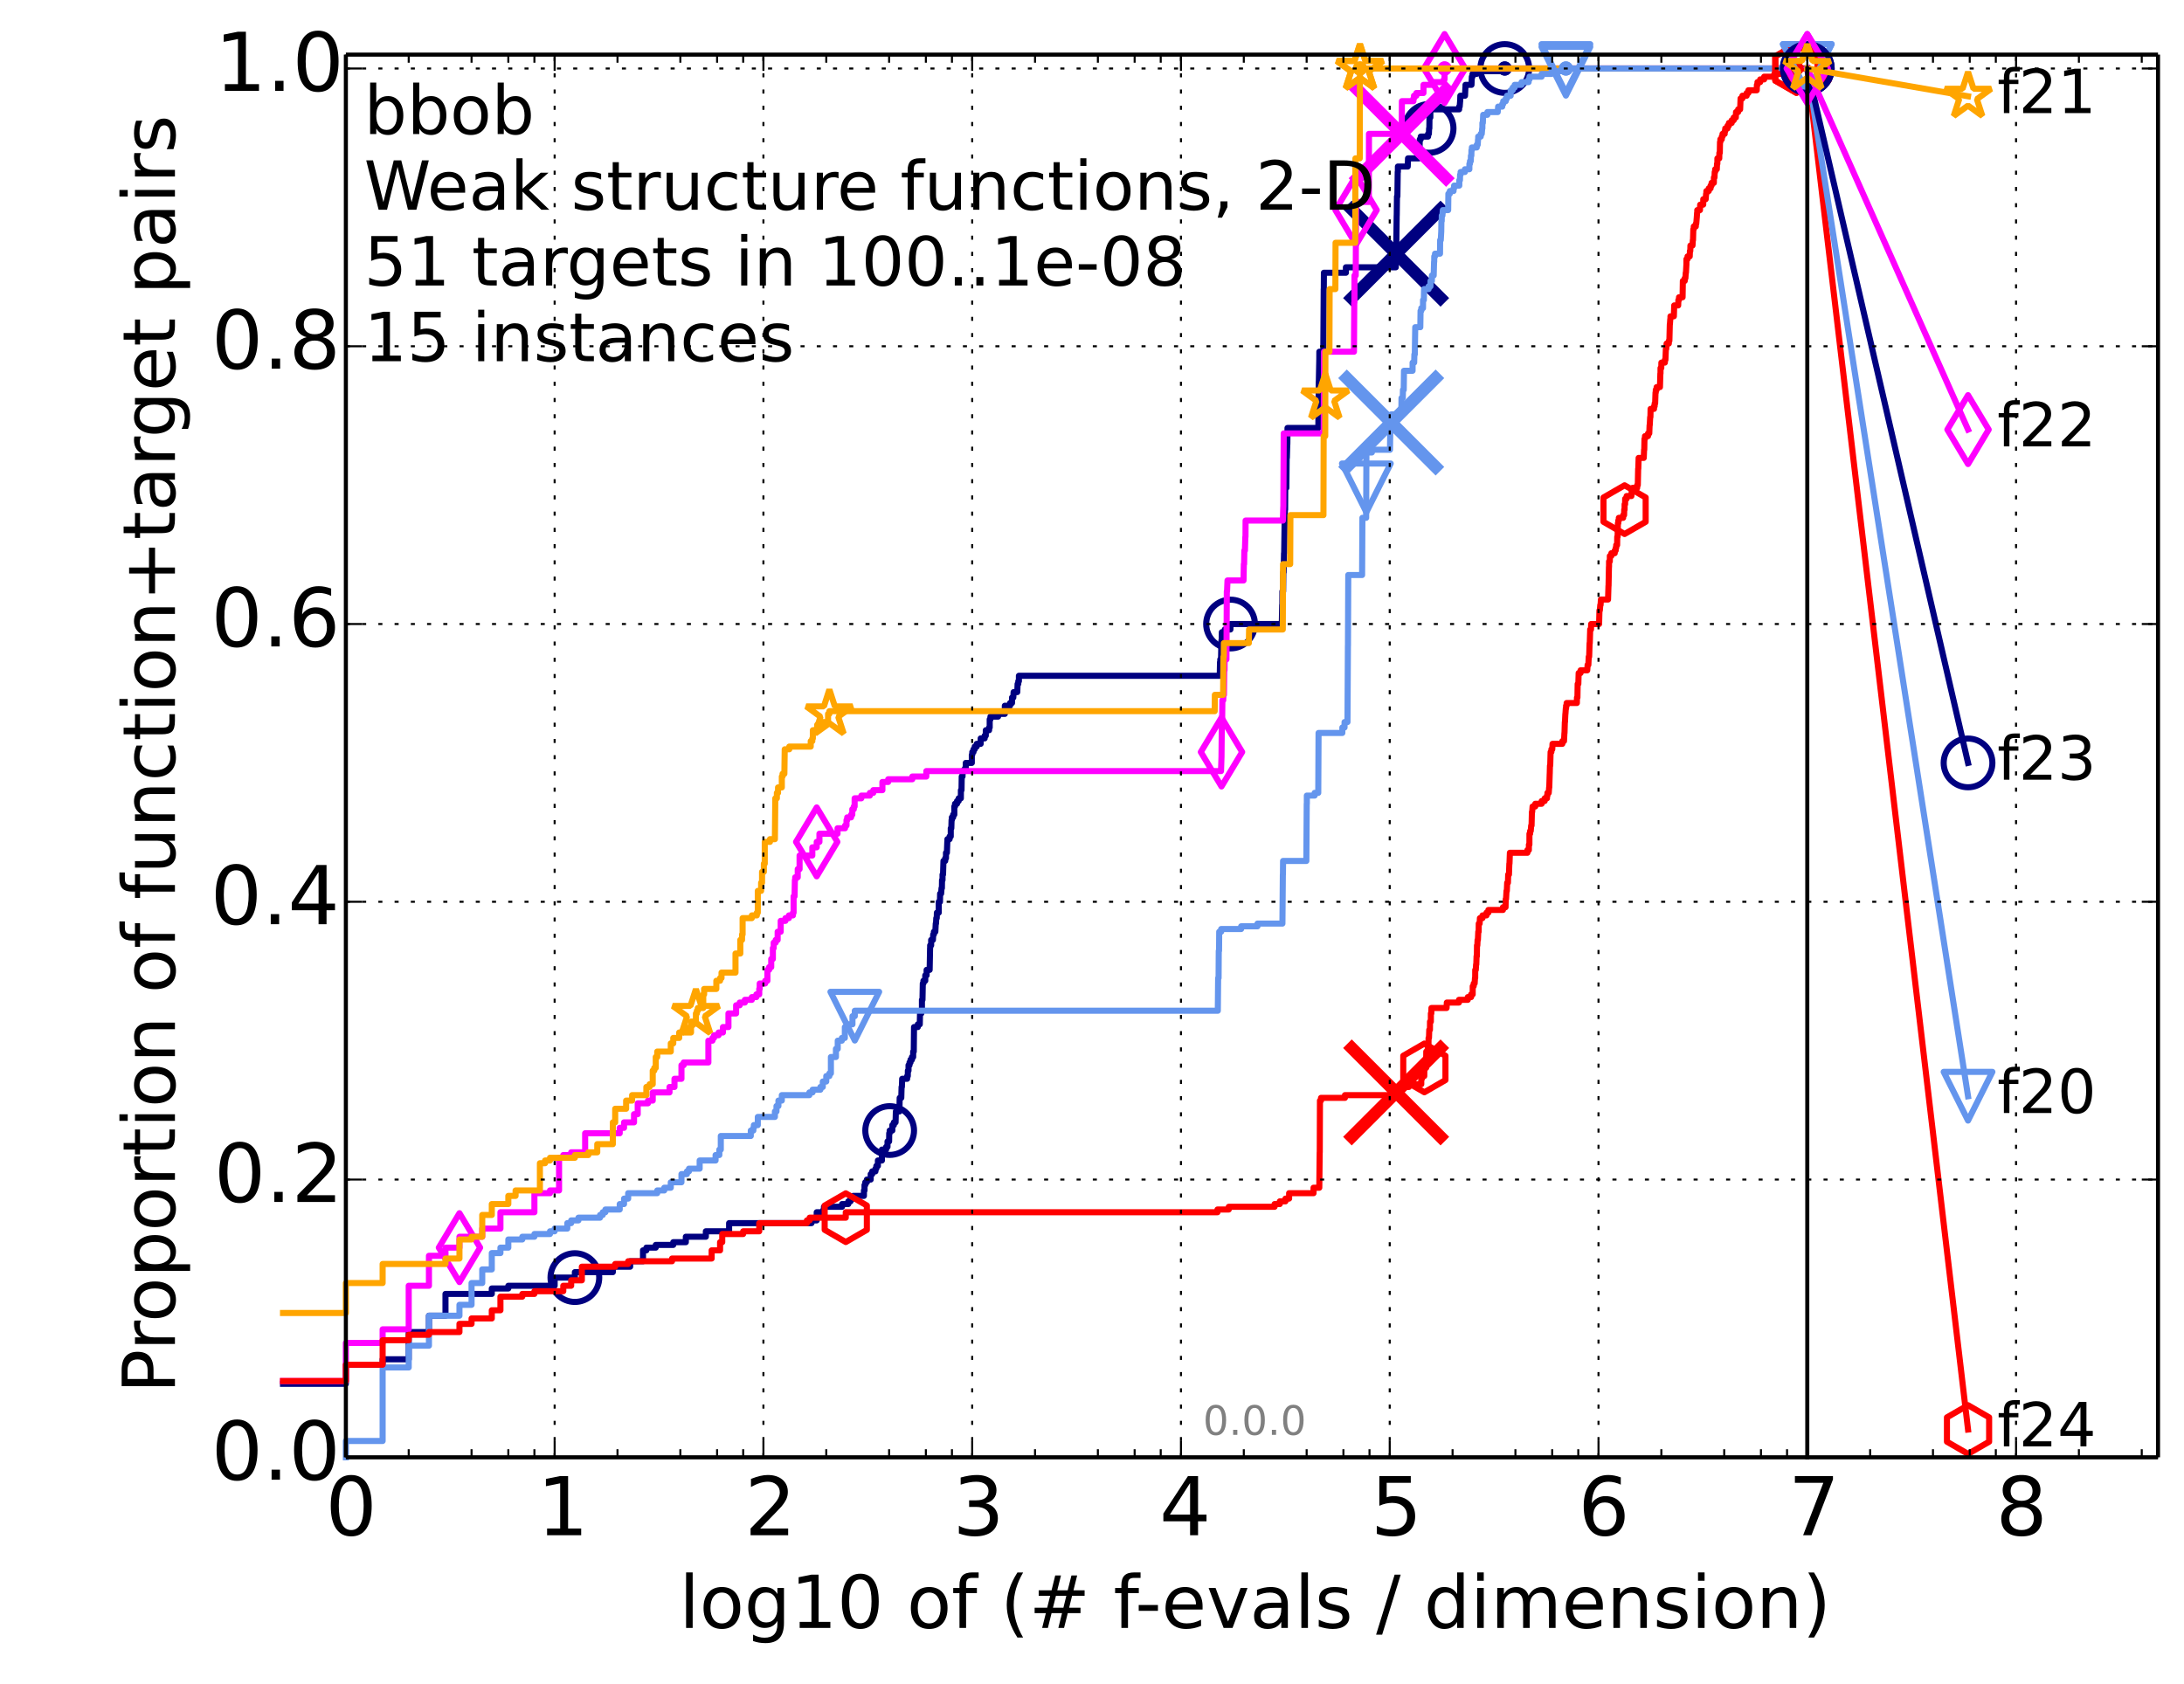 <?xml version="1.0" encoding="utf-8" standalone="no"?>
<!DOCTYPE svg PUBLIC "-//W3C//DTD SVG 1.1//EN"
  "http://www.w3.org/Graphics/SVG/1.1/DTD/svg11.dtd">
<!-- Created with matplotlib (http://matplotlib.org/) -->
<svg height="415pt" version="1.1" viewBox="0 0 538 415" width="538pt" xmlns="http://www.w3.org/2000/svg" xmlns:xlink="http://www.w3.org/1999/xlink">
 <defs>
  <style type="text/css">
*{stroke-linecap:butt;stroke-linejoin:round;}
  </style>
 </defs>
 <g id="figure_1">
  <g id="patch_1">
   <path d="
M0 415.456
L538.8 415.456
L538.8 0
L0 0
z
" style="fill:#ffffff;"/>
  </g>
  <g id="axes_1">
   <g id="patch_2">
    <path d="
M85.2 359.056
L531.6 359.056
L531.6 13.456
L85.2 13.456
z
" style="fill:#ffffff;"/>
   </g>
   <g id="line2d_1">
    <defs>
     <path d="
M0 1.5
C0.398 1.5 0.779 1.342 1.061 1.061
C1.342 0.779 1.5 0.398 1.5 0
C1.5 -0.398 1.342 -0.779 1.061 -1.061
C0.779 -1.342 0.398 -1.5 0 -1.5
C-0.398 -1.5 -0.779 -1.342 -1.061 -1.061
C-1.342 -0.779 -1.5 -0.398 -1.5 0
C-1.5 0.398 -1.342 0.779 -1.061 1.061
C-0.779 1.342 -0.398 1.5 0 1.5
z
" id="ma8fc8663ec" style="stroke:#000080;stroke-width:0.5;"/>
    </defs>
    <g>
     <use style="fill:#000080;stroke:#000080;stroke-width:0.5;" x="370.677" xlink:href="#ma8fc8663ec" y="16.878"/>
     <use style="fill:#000080;stroke:#000080;stroke-width:0.5;" x="370.677" xlink:href="#ma8fc8663ec" y="16.878"/>
    </g>
   </g>
   <g id="line2d_2">
    <path d="
M69.719 340.941
L85.2 340.941
L85.2 336.244
L94.256 336.244
L94.256 334.903
L100.682 334.903
L100.682 328.193
L105.665 328.193
L105.665 324.168
L109.738 324.168
L109.738 318.8
L121.147 318.8
L121.147 317.458
L125.219 317.458
L125.219 316.787
L136.629 316.787
L136.629 314.774
L141.613 314.774
L141.613 313.433
L150.964 313.433
L150.964 312.091
L155.232 312.091
L155.232 310.749
L158.396 310.749
L158.396 308.065
L159.223 308.065
L159.223 307.394
L161.535 307.394
L161.535 306.723
L165.85 306.723
L165.85 306.052
L168.946 306.052
L168.946 304.71
L173.877 304.71
L173.877 303.369
L179.607 303.369
L179.607 301.356
L199.909 301.356
L199.909 300.685
L201.185 300.685
L201.185 298.672
L202.858 298.672
L202.858 298.001
L202.973 298.001
L202.973 297.33
L207.424 297.33
L207.424 296.659
L208.965 296.659
L208.965 295.988
L209.527 295.988
L209.527 295.317
L210.159 295.317
L210.159 294.646
L212.817 294.646
L212.817 293.304
L212.964 293.304
L212.964 291.963
L213.146 291.963
L213.146 291.292
L213.542 291.292
L213.542 290.621
L214.485 290.621
L214.485 289.279
L214.859 289.279
L214.859 288.608
L215.652 288.608
L215.652 287.937
L215.878 287.937
L215.878 287.266
L216.26 287.266
L216.26 285.924
L217.249 285.924
L217.249 283.24
L218.282 283.24
L218.282 282.569
L218.626 282.569
L218.626 281.228
L219.02 281.228
L219.048 279.215
L219.159 279.215
L219.159 278.544
L219.816 278.544
L219.816 277.202
L220.19 277.202
L220.19 276.531
L220.61 276.531
L220.687 273.847
L221.551 273.847
L221.626 270.493
L222.02 270.493
L222.093 267.809
L222.166 267.809
L222.239 265.796
L223.462 265.796
L223.462 265.125
L223.621 265.125
L223.644 263.783
L223.802 263.783
L223.802 262.441
L224.049 262.441
L224.049 261.77
L224.293 261.77
L224.293 261.099
L224.643 261.099
L224.643 260.429
L224.945 260.429
L224.945 259.087
L225.094 259.087
L225.158 253.048
L226.092 253.048
L226.092 252.377
L226.575 252.377
L226.635 249.694
L226.95 249.694
L226.95 249.023
L227.106 249.023
L227.106 246.339
L227.242 246.339
L227.319 242.313
L227.473 242.313
L227.473 241.642
L227.927 241.642
L227.927 240.3
L228.262 240.3
L228.262 238.958
L229.006 238.958
L229.113 233.591
L229.131 233.591
L229.131 232.92
L229.378 232.92
L229.378 231.578
L229.813 231.578
L229.881 230.236
L230.052 230.236
L230.052 229.565
L230.407 229.565
L230.508 227.553
L230.574 227.553
L230.641 226.211
L230.757 226.211
L230.79 224.869
L231.246 224.869
L231.246 222.185
L231.551 222.185
L231.583 220.172
L231.836 220.172
L231.93 218.83
L232.024 218.83
L232.055 216.818
L232.18 216.818
L232.18 215.476
L232.303 215.476
L232.411 212.121
L232.836 212.121
L232.836 211.45
L233.03 211.45
L233.03 210.108
L233.253 210.108
L233.356 207.424
L233.385 207.424
L233.385 206.753
L233.922 206.753
L233.922 206.083
L234.207 206.083
L234.207 204.07
L234.348 204.07
L234.404 202.057
L234.474 202.057
L234.474 201.386
L234.793 201.386
L234.793 200.715
L235.081 200.715
L235.081 198.702
L235.257 198.702
L235.257 198.031
L235.75 198.031
L235.75 197.36
L236.156 197.36
L236.156 196.689
L236.694 196.689
L236.707 194.677
L236.858 194.677
L236.908 191.322
L237.108 191.322
L237.108 189.98
L237.696 189.98
L237.696 189.309
L237.901 189.309
L237.901 187.967
L239.396 187.967
L239.396 185.954
L239.508 185.954
L239.508 185.283
L239.807 185.283
L239.807 184.613
L240.113 184.613
L240.113 183.942
L240.607 183.942
L240.607 183.271
L241.574 183.271
L241.574 181.929
L242.559 181.929
L242.559 181.258
L242.839 181.258
L242.839 179.916
L243.651 179.916
L243.651 179.245
L243.799 179.245
L243.799 177.232
L243.982 177.232
L243.982 176.561
L245.864 176.561
L245.864 175.89
L247.529 175.89
L247.529 173.878
L248.816 173.878
L248.816 173.207
L249.296 173.207
L249.296 171.865
L249.617 171.865
L249.688 170.523
L250.589 170.523
L250.671 168.51
L250.839 168.51
L250.839 167.839
L250.993 167.839
L250.993 166.497
L300.467 166.497
L300.536 163.143
L300.601 163.143
L300.601 162.472
L300.785 162.472
L300.881 157.775
L300.948 157.775
L300.983 155.762
L301.709 155.762
L301.709 155.091
L303.095 155.091
L303.131 153.749
L315.756 153.749
L315.847 149.053
L315.885 149.053
L315.899 145.698
L316.082 145.698
L316.134 141.002
L316.206 141.002
L316.306 136.305
L316.339 136.305
L316.448 128.925
L316.459 128.925
L316.523 125.57
L316.572 125.57
L316.605 120.203
L316.875 120.203
L316.949 112.822
L316.999 112.822
L317.097 109.468
L317.117 109.468
L317.161 105.442
L324.755 105.442
L324.862 94.036
L324.877 94.036
L324.988 88.668
L324.993 88.668
L325.003 86.656
L325.977 86.656
L326.081 71.224
L326.1 71.224
L326.129 67.198
L331.546 67.198
L331.546 65.857
L343.836 65.857
L343.93 61.16
L343.95 61.16
L344.055 53.109
L344.066 53.109
L344.128 48.412
L344.228 48.412
L344.309 42.374
L344.348 42.374
L344.354 41.032
L346.776 41.032
L346.847 39.019
L349.516 39.019
L349.578 37.677
L349.644 37.677
L349.747 34.322
L349.981 34.322
L349.981 33.652
L351.789 33.652
L351.789 32.981
L351.986 32.981
L352.042 31.639
L352.101 31.639
L352.137 28.955
L352.343 28.955
L352.358 26.942
L359.439 26.942
L359.439 26.271
L359.575 26.271
L359.682 24.929
L359.694 24.929
L359.733 23.587
L360.885 23.587
L360.98 21.575
L361.008 21.575
L361.008 20.904
L362.484 20.904
L362.569 18.891
L362.726 18.891
L362.726 18.22
L363.719 18.22
L363.719 17.549
L370.677 17.549
L370.677 16.878
L445.2 16.878
L445.2 16.878" style="fill:none;stroke:#000080;stroke-linecap:square;stroke-width:1.5;"/>
   </g>
   <g id="line2d_3">
    <defs>
     <path d="
M0 6
C1.591 6 3.117 5.368 4.243 4.243
C5.368 3.117 6 1.591 6 0
C6 -1.591 5.368 -3.117 4.243 -4.243
C3.117 -5.368 1.591 -6 0 -6
C-1.591 -6 -3.117 -5.368 -4.243 -4.243
C-5.368 -3.117 -6 -1.591 -6 0
C-6 1.591 -5.368 3.117 -4.243 4.243
C-3.117 5.368 -1.591 6 0 6
z
" id="mae466deef1" style="stroke:#000080;stroke-width:1.5;"/>
    </defs>
    <g>
     <use style="fill:none;stroke:#000080;stroke-width:1.5;" x="141.613" xlink:href="#mae466deef1" y="314.774"/>
     <use style="fill:none;stroke:#000080;stroke-width:1.5;" x="219.159" xlink:href="#mae466deef1" y="278.544"/>
     <use style="fill:none;stroke:#000080;stroke-width:1.5;" x="303.131" xlink:href="#mae466deef1" y="153.749"/>
     <use style="fill:none;stroke:#000080;stroke-width:1.5;" x="352.042" xlink:href="#mae466deef1" y="31.639"/>
     <use style="fill:none;stroke:#000080;stroke-width:1.5;" x="370.677" xlink:href="#mae466deef1" y="16.878"/>
     <use style="fill:none;stroke:#000080;stroke-width:1.5;" x="445.2" xlink:href="#mae466deef1" y="16.878"/>
    </g>
   </g>
   <g id="line2d_4"/>
   <g id="line2d_5">
    <path clip-path="url(#p54ce849065)" d="
M343.916 62.502" style="fill:none;stroke:#000080;stroke-linecap:square;"/>
    <defs>
     <path d="
M-12 12
L12 -12
M-12 -12
L12 12" id="me286a5a777" style="stroke:#000080;stroke-width:3;"/>
    </defs>
    <g clip-path="url(#p54ce849065)">
     <use style="fill:#000080;stroke:#000080;stroke-width:3;" x="343.916" xlink:href="#me286a5a777" y="62.502"/>
    </g>
   </g>
   <g id="line2d_6">
    <defs>
     <path d="
M0 1.5
C0.398 1.5 0.779 1.342 1.061 1.061
C1.342 0.779 1.5 0.398 1.5 0
C1.5 -0.398 1.342 -0.779 1.061 -1.061
C0.779 -1.342 0.398 -1.5 0 -1.5
C-0.398 -1.5 -0.779 -1.342 -1.061 -1.061
C-1.342 -0.779 -1.5 -0.398 -1.5 0
C-1.5 0.398 -1.342 0.779 -1.061 1.061
C-0.779 1.342 -0.398 1.5 0 1.5
z
" id="m62d5190e8e" style="stroke:#ff00ff;stroke-width:0.5;"/>
    </defs>
    <g>
     <use style="fill:#ff00ff;stroke:#ff00ff;stroke-width:0.5;" x="355.851" xlink:href="#m62d5190e8e" y="16.878"/>
     <use style="fill:#ff00ff;stroke:#ff00ff;stroke-width:0.5;" x="355.851" xlink:href="#m62d5190e8e" y="16.878"/>
    </g>
   </g>
   <g id="line2d_7">
    <path d="
M69.719 340.27
L85.2 340.27
L85.2 330.877
L94.256 330.877
L94.256 327.522
L100.682 327.522
L100.682 316.787
L105.665 316.787
L105.665 309.407
L109.738 309.407
L109.738 307.394
L113.181 307.394
L113.181 304.71
L118.794 304.71
L118.794 302.698
L123.276 302.698
L123.276 298.672
L131.645 298.672
L131.645 293.975
L135.483 293.975
L135.483 293.304
L137.718 293.304
L137.718 285.253
L138.757 285.253
L138.757 284.582
L140.701 284.582
L140.701 283.911
L144.144 283.911
L144.144 279.215
L152.662 279.215
L152.662 277.873
L153.725 277.873
L153.725 276.531
L156.182 276.531
L156.182 274.518
L157.094 274.518
L157.094 271.834
L159.625 271.834
L159.625 271.164
L160.791 271.164
L160.791 269.151
L164.926 269.151
L164.926 267.809
L166.15 267.809
L166.15 265.796
L167.869 265.796
L167.869 262.441
L168.414 262.441
L168.414 261.77
L174.5 261.77
L174.5 256.403
L175.502 256.403
L175.502 255.732
L175.891 255.732
L175.891 255.061
L177.017 255.061
L177.017 254.39
L178.089 254.39
L178.089 253.048
L179.443 253.048
L179.443 249.694
L181.332 249.694
L181.332 247.681
L182.22 247.681
L182.22 247.01
L183.488 247.01
L183.488 246.339
L185.202 246.339
L185.202 245.668
L186.316 245.668
L186.316 244.997
L187.029 244.997
L187.029 243.655
L187.145 243.655
L187.145 242.313
L188.499 242.313
L188.499 241.642
L189.04 241.642
L189.04 238.958
L189.464 238.958
L189.464 238.288
L189.982 238.288
L189.982 236.275
L190.388 236.275
L190.388 233.591
L190.588 233.591
L190.588 232.249
L191.081 232.249
L191.081 231.578
L191.564 231.578
L191.564 229.565
L192.315 229.565
L192.315 226.882
L193.483 226.882
L193.483 226.211
L194.343 226.211
L194.343 225.54
L195.332 225.54
L195.332 224.869
L195.492 224.869
L195.492 220.843
L195.731 220.843
L195.81 216.818
L195.889 216.818
L195.889 216.147
L196.51 216.147
L196.51 214.134
L196.964 214.134
L196.964 210.779
L200.105 210.779
L200.105 208.766
L201.185 208.766
L201.185 207.424
L201.858 207.424
L201.858 205.412
L206.318 205.412
L206.318 204.07
L208.162 204.07
L208.162 203.399
L208.523 203.399
L208.523 202.057
L208.701 202.057
L208.701 201.386
L209.655 201.386
L209.655 200.715
L209.95 200.715
L209.95 199.373
L210.324 199.373
L210.324 198.702
L210.529 198.702
L210.529 196.689
L212.182 196.689
L212.182 196.018
L214.279 196.018
L214.279 195.348
L215.126 195.348
L215.126 194.677
L217.369 194.677
L217.369 192.664
L218.796 192.664
L218.796 191.993
L224.729 191.993
L224.729 191.322
L228.188 191.322
L228.188 189.98
L300.783 189.98
L300.893 186.625
L300.898 186.625
L300.991 177.232
L301.065 177.232
L301.115 172.536
L301.323 172.536
L301.358 171.194
L301.502 171.194
L301.577 165.155
L301.651 165.155
L301.665 162.472
L302.117 162.472
L302.211 145.698
L302.27 145.698
L302.378 143.014
L306.33 143.014
L306.404 138.989
L306.468 138.989
L306.529 135.634
L306.673 135.634
L306.77 132.279
L306.81 132.279
L306.836 128.254
L316.021 128.254
L316.125 124.899
L316.139 124.899
L316.23 106.784
L326.084 106.784
L326.151 86.656
L333.53 86.656
L333.607 74.579
L333.652 74.579
L333.664 67.869
L333.966 67.869
L334.059 49.754
L337.189 49.754
L337.232 32.981
L345.301 32.981
L345.339 24.929
L348.179 24.929
L348.179 24.258
L348.315 24.258
L348.315 23.587
L348.903 23.587
L348.903 22.917
L350.648 22.917
L350.663 20.904
L353.178 20.904
L353.178 20.233
L355.679 20.233
L355.679 19.562
L355.841 19.562
L355.851 16.878
L445.2 16.878
L445.2 16.878" style="fill:none;stroke:#ff00ff;stroke-linecap:square;stroke-width:1.5;"/>
   </g>
   <g id="line2d_8">
    <defs>
     <path d="
M-3.9968e-16 8.485
L5.091 0
L4.88498e-16 -8.485
L-5.091 -1.77636e-15
z
" id="mf6640c921f" style="stroke:#ff00ff;stroke-linejoin:miter;stroke-width:1.5;"/>
    </defs>
    <g>
     <use style="fill:none;stroke:#ff00ff;stroke-linejoin:miter;stroke-width:1.5;" x="113.181" xlink:href="#mf6640c921f" y="307.394"/>
     <use style="fill:none;stroke:#ff00ff;stroke-linejoin:miter;stroke-width:1.5;" x="201.185" xlink:href="#mf6640c921f" y="207.424"/>
     <use style="fill:none;stroke:#ff00ff;stroke-linejoin:miter;stroke-width:1.5;" x="300.898" xlink:href="#mf6640c921f" y="185.283"/>
     <use style="fill:none;stroke:#ff00ff;stroke-linejoin:miter;stroke-width:1.5;" x="334.056" xlink:href="#mf6640c921f" y="51.767"/>
     <use style="fill:none;stroke:#ff00ff;stroke-linejoin:miter;stroke-width:1.5;" x="355.851" xlink:href="#mf6640c921f" y="16.878"/>
     <use style="fill:none;stroke:#ff00ff;stroke-linejoin:miter;stroke-width:1.5;" x="445.2" xlink:href="#mf6640c921f" y="16.878"/>
    </g>
   </g>
   <g id="line2d_9"/>
   <g id="line2d_10">
    <path clip-path="url(#p54ce849065)" d="
M345.284 32.981" style="fill:none;stroke:#ff00ff;stroke-linecap:square;"/>
    <defs>
     <path d="
M-12 12
L12 -12
M-12 -12
L12 12" id="m86aa83dd4c" style="stroke:#ff00ff;stroke-width:3;"/>
    </defs>
    <g clip-path="url(#p54ce849065)">
     <use style="fill:#ff00ff;stroke:#ff00ff;stroke-width:3;" x="345.284" xlink:href="#m86aa83dd4c" y="32.981"/>
    </g>
   </g>
   <g id="line2d_11">
    <defs>
     <path d="
M0 1.5
C0.398 1.5 0.779 1.342 1.061 1.061
C1.342 0.779 1.5 0.398 1.5 0
C1.5 -0.398 1.342 -0.779 1.061 -1.061
C0.779 -1.342 0.398 -1.5 0 -1.5
C-0.398 -1.5 -0.779 -1.342 -1.061 -1.061
C-1.342 -0.779 -1.5 -0.398 -1.5 0
C-1.5 0.398 -1.342 0.779 -1.061 1.061
C-0.779 1.342 -0.398 1.5 0 1.5
z
" id="m3747452efa" style="stroke:#ffa500;stroke-width:0.5;"/>
    </defs>
    <g>
     <use style="fill:#ffa500;stroke:#ffa500;stroke-width:0.5;" x="335.007" xlink:href="#m3747452efa" y="16.878"/>
     <use style="fill:#ffa500;stroke:#ffa500;stroke-width:0.5;" x="335.007" xlink:href="#m3747452efa" y="16.878"/>
    </g>
   </g>
   <g id="line2d_12">
    <path d="
M69.719 323.497
L85.2 323.497
L85.2 316.116
L94.256 316.116
L94.256 311.42
L109.738 311.42
L109.738 310.078
L113.181 310.078
L113.181 305.381
L116.163 305.381
L116.163 304.71
L118.794 304.71
L118.794 299.343
L121.147 299.343
L121.147 296.659
L125.219 296.659
L125.219 294.646
L127.007 294.646
L127.007 293.304
L132.999 293.304
L132.999 286.595
L134.275 286.595
L134.275 285.924
L135.483 285.924
L135.483 285.253
L141.613 285.253
L141.613 284.582
L144.927 284.582
L144.927 283.911
L147.126 283.911
L147.126 281.899
L150.964 281.899
L150.964 276.531
L151.545 276.531
L151.545 273.176
L154.239 273.176
L154.239 271.164
L155.712 271.164
L155.712 269.822
L159.223 269.822
L159.223 267.809
L160.021 267.809
L160.021 267.138
L160.791 267.138
L160.791 263.783
L161.166 263.783
L161.166 263.112
L161.535 263.112
L161.535 260.429
L161.899 260.429
L161.899 259.087
L165.238 259.087
L165.238 257.074
L165.85 257.074
L165.85 255.732
L167.311 255.732
L167.311 254.39
L170.222 254.39
L170.222 251.706
L171.43 251.706
L171.43 249.694
L171.664 249.694
L171.664 249.023
L171.895 249.023
L171.895 248.352
L173.236 248.352
L173.236 244.997
L173.452 244.997
L173.452 243.655
L176.461 243.655
L176.461 241.642
L177.38 241.642
L177.38 240.971
L177.738 240.971
L177.738 239.629
L181.18 239.629
L181.18 234.933
L182.364 234.933
L182.364 231.578
L182.792 231.578
L182.792 230.236
L182.933 230.236
L182.933 226.211
L185.202 226.211
L185.202 225.54
L186.436 225.54
L186.436 224.869
L186.675 224.869
L186.675 219.501
L187.492 219.501
L187.492 217.488
L187.72 217.488
L187.72 214.805
L188.169 214.805
L188.169 212.792
L188.39 212.792
L188.39 207.424
L189.672 207.424
L189.672 206.753
L190.886 206.753
L190.984 196.689
L191.372 196.689
L191.372 195.348
L191.659 195.348
L191.659 194.006
L192.59 194.006
L192.59 191.322
L192.771 191.322
L192.771 190.651
L193.219 190.651
L193.308 184.613
L194.427 184.613
L194.427 183.942
L199.711 183.942
L199.711 182.6
L200.105 182.6
L200.105 181.929
L200.235 181.929
L200.235 179.916
L201.309 179.916
L201.309 178.574
L202.627 178.574
L202.627 177.903
L203.981 177.903
L203.981 175.89
L204.307 175.89
L204.307 175.219
L299.224 175.219
L299.264 171.194
L301.297 171.194
L301.369 161.801
L301.464 161.801
L301.485 158.446
L307.638 158.446
L307.695 155.091
L315.999 155.091
L316.061 138.989
L317.82 138.989
L317.876 126.912
L326.016 126.912
L326.066 107.455
L326.453 107.455
L326.497 86.656
L327.488 86.656
L327.539 71.224
L328.953 71.224
L328.998 59.818
L333.845 59.818
L333.891 39.019
L334.959 39.019
L335.007 16.878
L445.2 16.878
L445.2 16.878" style="fill:none;stroke:#ffa500;stroke-linecap:square;stroke-width:1.5;"/>
   </g>
   <g id="line2d_13">
    <defs>
     <path d="
M3.67394e-16 -6
L-1.347 -1.854
L-5.706 -1.854
L-2.18 0.708
L-3.527 4.854
L-4.20996e-16 2.292
L3.527 4.854
L2.18 0.708
L5.706 -1.854
L1.347 -1.854
z
" id="m73d367cfb6" style="stroke:#ffa500;stroke-linejoin:bevel;stroke-width:1.5;"/>
    </defs>
    <g>
     <use style="fill:none;stroke:#ffa500;stroke-linejoin:bevel;stroke-width:1.5;" x="171.43" xlink:href="#m73d367cfb6" y="249.694"/>
     <use style="fill:none;stroke:#ffa500;stroke-linejoin:bevel;stroke-width:1.5;" x="204.307" xlink:href="#m73d367cfb6" y="175.89"/>
     <use style="fill:none;stroke:#ffa500;stroke-linejoin:bevel;stroke-width:1.5;" x="326.467" xlink:href="#m73d367cfb6" y="98.062"/>
     <use style="fill:none;stroke:#ffa500;stroke-linejoin:bevel;stroke-width:1.5;" x="335.007" xlink:href="#m73d367cfb6" y="16.878"/>
     <use style="fill:none;stroke:#ffa500;stroke-linejoin:bevel;stroke-width:1.5;" x="335.007" xlink:href="#m73d367cfb6" y="16.878"/>
     <use style="fill:none;stroke:#ffa500;stroke-linejoin:bevel;stroke-width:1.5;" x="445.2" xlink:href="#m73d367cfb6" y="16.878"/>
    </g>
   </g>
   <g id="line2d_14"/>
   <g id="line2d_15">
    <defs>
     <path d="
M0 1.5
C0.398 1.5 0.779 1.342 1.061 1.061
C1.342 0.779 1.5 0.398 1.5 0
C1.5 -0.398 1.342 -0.779 1.061 -1.061
C0.779 -1.342 0.398 -1.5 0 -1.5
C-0.398 -1.5 -0.779 -1.342 -1.061 -1.061
C-1.342 -0.779 -1.5 -0.398 -1.5 0
C-1.5 0.398 -1.342 0.779 -1.061 1.061
C-0.779 1.342 -0.398 1.5 0 1.5
z
" id="m03dd694df9" style="stroke:#6495ed;stroke-width:0.5;"/>
    </defs>
    <g>
     <use style="fill:#6495ed;stroke:#6495ed;stroke-width:0.5;" x="385.739" xlink:href="#m03dd694df9" y="16.878"/>
     <use style="fill:#6495ed;stroke:#6495ed;stroke-width:0.5;" x="385.739" xlink:href="#m03dd694df9" y="16.878"/>
    </g>
   </g>
   <g id="line2d_16">
    <path d="
M85.2 359.056
L85.2 355.031
L94.256 355.031
L94.256 336.915
L100.682 336.915
L100.682 331.548
L105.665 331.548
L105.665 324.168
L113.181 324.168
L113.181 321.484
L116.163 321.484
L116.163 316.116
L118.794 316.116
L118.794 312.762
L121.147 312.762
L121.147 308.736
L123.276 308.736
L123.276 307.394
L125.219 307.394
L125.219 305.381
L128.662 305.381
L128.662 304.71
L131.645 304.71
L131.645 304.039
L135.483 304.039
L135.483 303.369
L136.629 303.369
L136.629 302.698
L139.75 302.698
L139.75 301.356
L140.701 301.356
L140.701 300.685
L142.489 300.685
L142.489 300.014
L147.813 300.014
L147.813 299.343
L148.48 299.343
L148.48 298.672
L149.128 298.672
L149.128 298.001
L152.662 298.001
L152.662 296.659
L153.725 296.659
L153.725 295.317
L154.741 295.317
L154.741 293.975
L161.899 293.975
L161.899 293.304
L163.631 293.304
L163.631 292.634
L165.238 292.634
L165.238 291.292
L167.869 291.292
L167.869 289.279
L169.207 289.279
L169.207 288.608
L169.72 288.608
L169.72 287.937
L172.351 287.937
L172.351 285.924
L176.272 285.924
L176.272 284.582
L177.199 284.582
L177.199 283.24
L177.56 283.24
L177.56 279.886
L184.947 279.886
L184.947 278.544
L185.579 278.544
L185.579 277.873
L185.704 277.873
L185.704 277.202
L186.675 277.202
L186.675 275.189
L190.886 275.189
L190.886 273.847
L191.276 273.847
L191.276 272.505
L191.754 272.505
L191.754 271.164
L192.59 271.164
L192.59 269.822
L199.377 269.822
L199.377 269.151
L200.17 269.151
L200.17 268.48
L202.097 268.48
L202.097 267.809
L202.685 267.809
L202.685 266.467
L203.539 266.467
L203.539 265.125
L204.307 265.125
L204.307 264.454
L204.682 264.454
L204.682 260.429
L205.92 260.429
L205.92 258.416
L206.367 258.416
L206.367 256.403
L207.377 256.403
L207.377 255.732
L208.117 255.732
L208.117 253.048
L208.789 253.048
L208.789 252.377
L209.992 252.377
L209.992 250.364
L210.57 250.364
L210.57 249.023
L299.995 249.023
L300.072 240.971
L300.182 240.971
L300.227 234.262
L300.299 234.262
L300.336 229.565
L300.816 229.565
L300.816 228.894
L305.74 228.894
L305.74 228.223
L309.766 228.223
L309.766 227.553
L315.908 227.553
L316.013 215.476
L316.035 215.476
L316.067 212.121
L321.804 212.121
L321.895 198.031
L321.923 198.031
L321.923 196.018
L323.846 196.018
L323.846 195.348
L324.736 195.348
L324.809 180.587
L330.669 180.587
L330.669 179.245
L331.211 179.245
L331.211 177.903
L331.935 177.903
L332.041 159.117
L332.054 159.117
L332.129 141.673
L335.536 141.673
L335.61 127.583
L336.535 127.583
L336.598 111.48
L337.943 111.48
L337.943 110.809
L342.405 110.809
L342.503 104.1
L342.71 104.1
L342.747 102.087
L345.2 102.087
L345.244 98.062
L345.559 98.062
L345.599 96.049
L345.793 96.049
L345.855 91.352
L347.97 91.352
L347.973 89.339
L348.363 89.339
L348.415 87.327
L348.519 87.327
L348.625 80.617
L349.873 80.617
L349.934 76.592
L350.116 76.592
L350.116 75.921
L350.536 75.921
L350.549 73.908
L350.748 73.908
L350.804 71.224
L351.923 71.224
L351.923 70.553
L352.378 70.553
L352.391 69.211
L352.729 69.211
L352.729 67.869
L353.172 67.869
L353.264 64.515
L353.296 64.515
L353.312 63.173
L353.495 63.173
L353.495 62.502
L354.728 62.502
L354.762 59.147
L354.919 59.147
L355.025 57.134
L355.034 57.134
L355.069 54.451
L355.15 54.451
L355.165 53.109
L355.325 53.109
L355.422 51.767
L356.739 51.767
L356.787 47.741
L357.145 47.741
L357.145 47.07
L358.061 47.07
L358.061 46.399
L358.197 46.399
L358.197 45.728
L359.479 45.728
L359.487 44.387
L359.641 44.387
L359.674 43.045
L359.798 43.045
L359.798 42.374
L360.86 42.374
L360.86 41.703
L361.957 41.703
L361.967 40.361
L362.107 40.361
L362.107 39.69
L362.313 39.69
L362.343 38.348
L362.447 38.348
L362.474 37.006
L362.573 37.006
L362.573 36.335
L363.782 36.335
L363.782 35.664
L364.017 35.664
L364.098 34.322
L364.134 34.322
L364.134 33.652
L364.757 33.652
L364.757 32.981
L365.009 32.981
L365.118 31.639
L365.162 31.639
L365.168 30.297
L365.276 30.297
L365.361 28.284
L366.397 28.284
L366.397 27.613
L368.949 27.613
L369.045 26.271
L370.06 26.271
L370.06 25.6
L370.303 25.6
L370.303 24.929
L370.927 24.929
L370.927 24.258
L371.232 24.258
L371.232 23.587
L372.134 23.587
L372.134 22.246
L372.634 22.246
L372.634 21.575
L373.12 21.575
L373.12 20.904
L374.813 20.904
L374.813 20.233
L376.558 20.233
L376.558 19.562
L376.775 19.562
L376.775 18.891
L379.758 18.891
L379.758 18.22
L382.198 18.22
L382.198 17.549
L385.739 17.549
L385.739 16.878
L445.2 16.878
L445.2 16.878" style="fill:none;stroke:#6495ed;stroke-linecap:square;stroke-width:1.5;"/>
   </g>
   <g id="line2d_17">
    <defs>
     <path d="
M-7.34788e-16 6
L6 -6
L-6 -6
z
" id="md7b19447de" style="stroke:#6495ed;stroke-linejoin:miter;stroke-width:1.5;"/>
    </defs>
    <g>
     <use style="fill:none;stroke:#6495ed;stroke-linejoin:miter;stroke-width:1.5;" x="210.57" xlink:href="#md7b19447de" y="250.364"/>
     <use style="fill:none;stroke:#6495ed;stroke-linejoin:miter;stroke-width:1.5;" x="336.581" xlink:href="#md7b19447de" y="120.203"/>
     <use style="fill:none;stroke:#6495ed;stroke-linejoin:miter;stroke-width:1.5;" x="385.739" xlink:href="#md7b19447de" y="17.549"/>
     <use style="fill:none;stroke:#6495ed;stroke-linejoin:miter;stroke-width:1.5;" x="385.739" xlink:href="#md7b19447de" y="16.878"/>
     <use style="fill:none;stroke:#6495ed;stroke-linejoin:miter;stroke-width:1.5;" x="445.2" xlink:href="#md7b19447de" y="16.878"/>
    </g>
   </g>
   <g id="line2d_18"/>
   <g id="line2d_19">
    <path clip-path="url(#p54ce849065)" d="
M342.709 104.1" style="fill:none;stroke:#6495ed;stroke-linecap:square;"/>
    <defs>
     <path d="
M-12 12
L12 -12
M-12 -12
L12 12" id="mdd39a44969" style="stroke:#6495ed;stroke-width:3;"/>
    </defs>
    <g clip-path="url(#p54ce849065)">
     <use style="fill:#6495ed;stroke:#6495ed;stroke-width:3;" x="342.709" xlink:href="#mdd39a44969" y="104.1"/>
    </g>
   </g>
   <g id="line2d_20">
    <defs>
     <path d="
M0 1.5
C0.398 1.5 0.779 1.342 1.061 1.061
C1.342 0.779 1.5 0.398 1.5 0
C1.5 -0.398 1.342 -0.779 1.061 -1.061
C0.779 -1.342 0.398 -1.5 0 -1.5
C-0.398 -1.5 -0.779 -1.342 -1.061 -1.061
C-1.342 -0.779 -1.5 -0.398 -1.5 0
C-1.5 0.398 -1.342 0.779 -1.061 1.061
C-0.779 1.342 -0.398 1.5 0 1.5
z
" id="ma07bdd5909" style="stroke:#ff0000;stroke-width:0.5;"/>
    </defs>
    <g>
     <use style="fill:#ff0000;stroke:#ff0000;stroke-width:0.5;" x="442.52" xlink:href="#ma07bdd5909" y="16.878"/>
     <use style="fill:#ff0000;stroke:#ff0000;stroke-width:0.5;" x="442.52" xlink:href="#ma07bdd5909" y="16.878"/>
    </g>
   </g>
   <g id="line2d_21">
    <path d="
M69.719 340.27
L85.2 340.27
L85.2 336.244
L94.256 336.244
L94.256 330.206
L100.682 330.206
L100.682 328.864
L105.665 328.864
L105.665 328.193
L113.181 328.193
L113.181 326.18
L116.163 326.18
L116.163 324.839
L121.147 324.839
L121.147 322.826
L123.276 322.826
L123.276 319.471
L128.662 319.471
L128.662 318.8
L131.645 318.8
L131.645 318.129
L138.757 318.129
L138.757 316.787
L140.701 316.787
L140.701 315.445
L143.331 315.445
L143.331 312.091
L151.545 312.091
L151.545 311.42
L154.741 311.42
L154.741 310.749
L165.546 310.749
L165.546 310.078
L175.305 310.078
L175.305 308.065
L177.38 308.065
L177.38 306.052
L177.914 306.052
L177.914 304.039
L183.073 304.039
L183.073 303.369
L187.029 303.369
L187.029 301.356
L198.763 301.356
L198.763 300.685
L199.444 300.685
L199.444 300.014
L208.343 300.014
L208.343 298.672
L299.909 298.672
L299.909 298.001
L302.69 298.001
L302.69 297.33
L313.978 297.33
L313.978 296.659
L315.262 296.659
L315.262 295.988
L316.653 295.988
L316.653 295.317
L317.556 295.317
L317.556 293.975
L323.577 293.975
L323.577 292.634
L324.991 292.634
L325.088 283.911
L325.106 283.911
L325.155 271.164
L325.417 271.164
L325.417 270.493
L331.31 270.493
L331.31 269.822
L343.648 269.822
L343.648 269.151
L343.922 269.151
L343.922 268.48
L344.193 268.48
L344.193 267.809
L347.06 267.809
L347.06 267.138
L350.113 267.138
L350.113 265.796
L350.275 265.796
L350.275 265.125
L350.851 265.125
L350.872 263.112
L351.304 263.112
L351.34 259.087
L351.683 259.087
L351.724 257.745
L351.878 257.745
L351.91 255.732
L352.011 255.732
L352.08 253.719
L352.247 253.719
L352.264 251.706
L352.473 251.706
L352.478 249.694
L352.585 249.694
L352.617 248.352
L356.347 248.352
L356.405 247.01
L359.397 247.01
L359.397 246.339
L361.571 246.339
L361.571 245.668
L362.387 245.668
L362.387 244.997
L362.775 244.997
L362.787 242.984
L363.024 242.984
L363.024 242.313
L363.259 242.313
L363.34 240.971
L363.391 240.971
L363.404 238.958
L363.542 238.958
L363.619 237.617
L363.667 237.617
L363.731 235.604
L363.81 235.604
L363.839 232.92
L363.923 232.92
L363.977 231.578
L364.064 231.578
L364.152 229.565
L364.247 229.565
L364.274 227.553
L364.49 227.553
L364.557 226.211
L365.19 226.211
L365.19 225.54
L366.177 225.54
L366.177 224.869
L366.644 224.869
L366.644 224.198
L370.229 224.198
L370.229 223.527
L370.872 223.527
L370.914 221.514
L370.995 221.514
L371.105 219.501
L371.189 219.501
L371.272 217.488
L371.461 217.488
L371.52 215.476
L371.712 215.476
L371.805 212.792
L371.841 212.792
L371.94 210.108
L376.258 210.108
L376.258 209.437
L376.617 209.437
L376.623 208.095
L376.746 208.095
L376.76 205.412
L376.927 205.412
L376.927 204.741
L377.078 204.741
L377.182 203.399
L377.279 203.399
L377.367 200.044
L377.429 200.044
L377.531 198.702
L378.195 198.702
L378.195 198.031
L379.77 198.031
L379.77 197.36
L380.51 197.36
L380.51 196.689
L381.079 196.689
L381.079 196.018
L381.191 196.018
L381.191 195.348
L381.509 195.348
L381.609 194.006
L381.642 194.006
L381.749 190.651
L381.756 190.651
L381.809 188.638
L381.874 188.638
L381.97 185.283
L382.161 185.283
L382.161 184.613
L382.379 184.613
L382.441 183.271
L384.862 183.271
L384.862 182.6
L385.272 182.6
L385.374 180.587
L385.397 180.587
L385.478 177.903
L385.51 177.903
L385.606 175.89
L385.625 175.89
L385.714 174.548
L385.782 174.548
L385.782 173.878
L385.921 173.878
L385.921 173.207
L388.44 173.207
L388.463 171.865
L388.579 171.865
L388.637 168.51
L388.801 168.51
L388.881 165.826
L389.352 165.826
L389.352 165.155
L390.997 165.155
L391.089 163.813
L391.274 163.813
L391.366 161.801
L391.469 161.801
L391.579 158.446
L391.62 158.446
L391.723 155.091
L391.924 155.091
L391.956 153.749
L393.917 153.749
L394.005 150.395
L394.102 150.395
L394.209 149.053
L394.281 149.053
L394.363 147.711
L396.12 147.711
L396.226 144.356
L396.245 144.356
L396.343 139.66
L396.365 139.66
L396.372 138.318
L396.559 138.318
L396.562 136.976
L396.938 136.976
L396.938 136.305
L397.767 136.305
L397.767 135.634
L398.005 135.634
L398.005 134.963
L398.131 134.963
L398.131 134.292
L398.359 134.292
L398.383 132.279
L398.471 132.279
L398.549 128.925
L398.638 128.925
L398.638 128.254
L398.778 128.254
L398.778 127.583
L399.841 127.583
L399.841 126.912
L400.073 126.912
L400.103 125.57
L400.192 125.57
L400.203 124.228
L400.324 124.228
L400.334 122.886
L400.697 122.886
L400.697 122.215
L401.875 122.215
L401.961 120.873
L402.16 120.873
L402.16 120.203
L403.291 120.203
L403.291 119.532
L403.452 119.532
L403.538 115.506
L403.57 115.506
L403.656 112.822
L404.917 112.822
L405 110.809
L405.042 110.809
L405.095 108.126
L405.221 108.126
L405.221 107.455
L405.967 107.455
L405.967 106.784
L406.277 106.784
L406.356 104.771
L406.392 104.771
L406.5 102.758
L406.56 102.758
L406.602 100.745
L407.445 100.745
L407.445 100.074
L407.6 100.074
L407.6 99.403
L407.722 99.403
L407.814 96.72
L407.88 96.72
L407.88 96.049
L408.089 96.049
L408.089 95.378
L408.908 95.378
L409.009 92.023
L409.041 92.023
L409.05 90.681
L409.234 90.681
L409.258 89.339
L410.118 89.339
L410.118 88.668
L410.257 88.668
L410.363 85.985
L410.454 85.985
L410.549 84.643
L411.095 84.643
L411.095 83.972
L411.23 83.972
L411.335 79.946
L411.356 79.946
L411.455 78.604
L411.494 78.604
L411.494 77.933
L412.333 77.933
L412.418 75.25
L413.397 75.25
L413.447 73.908
L413.605 73.908
L413.605 73.237
L414.483 73.237
L414.549 69.211
L415.014 69.211
L415.014 68.54
L415.176 68.54
L415.263 67.198
L415.312 67.198
L415.423 65.186
L415.426 65.186
L415.434 63.844
L415.704 63.844
L415.704 63.173
L416.243 63.173
L416.29 61.831
L416.383 61.831
L416.415 60.489
L416.927 60.489
L417.007 59.147
L417.052 59.147
L417.126 56.463
L417.238 56.463
L417.238 55.792
L417.741 55.792
L417.741 55.122
L417.853 55.122
L417.962 53.78
L417.966 53.78
L418.059 52.438
L418.098 52.438
L418.098 51.767
L418.763 51.767
L418.819 50.425
L419.565 50.425
L419.577 49.083
L420.174 49.083
L420.28 47.741
L420.342 47.741
L420.342 47.07
L420.931 47.07
L420.931 46.399
L421.383 46.399
L421.383 45.728
L421.627 45.728
L421.627 45.057
L422.183 45.057
L422.198 43.716
L422.346 43.716
L422.397 42.374
L422.507 42.374
L422.507 41.703
L422.911 41.703
L422.964 40.361
L423.045 40.361
L423.058 39.019
L423.517 39.019
L423.544 37.677
L423.65 37.677
L423.7 34.993
L423.789 34.993
L423.789 34.322
L424.136 34.322
L424.136 33.652
L424.324 33.652
L424.324 32.981
L424.854 32.981
L424.854 32.31
L424.991 32.31
L424.991 31.639
L425.555 31.639
L425.555 30.968
L425.892 30.968
L425.892 30.297
L426.583 30.297
L426.583 29.626
L427.077 29.626
L427.077 28.955
L427.598 28.955
L427.643 27.613
L428.169 27.613
L428.169 26.942
L428.659 26.942
L428.768 24.258
L429.218 24.258
L429.218 23.587
L430.265 23.587
L430.265 22.917
L430.694 22.917
L430.694 22.246
L432.747 22.246
L432.788 20.904
L432.927 20.904
L432.927 20.233
L433.601 20.233
L433.601 19.562
L434.578 19.562
L434.578 18.891
L437.076 18.891
L437.076 18.22
L439.853 18.22
L439.853 17.549
L442.52 17.549
L442.52 16.878
L445.2 16.878
L445.2 16.878" style="fill:none;stroke:#ff0000;stroke-linecap:square;stroke-width:1.5;"/>
   </g>
   <g id="line2d_22">
    <defs>
     <path d="
M3.67394e-16 -6
L-5.196 -3
L-5.196 3
L-1.10218e-15 6
L5.196 3
L5.196 -3
z
" id="m98e028c2bf" style="stroke:#ff0000;stroke-linejoin:miter;stroke-width:1.5;"/>
    </defs>
    <g>
     <use style="fill:none;stroke:#ff0000;stroke-linejoin:miter;stroke-width:1.5;" x="208.343" xlink:href="#m98e028c2bf" y="300.014"/>
     <use style="fill:none;stroke:#ff0000;stroke-linejoin:miter;stroke-width:1.5;" x="350.872" xlink:href="#m98e028c2bf" y="263.112"/>
     <use style="fill:none;stroke:#ff0000;stroke-linejoin:miter;stroke-width:1.5;" x="400.192" xlink:href="#m98e028c2bf" y="125.57"/>
     <use style="fill:none;stroke:#ff0000;stroke-linejoin:miter;stroke-width:1.5;" x="442.52" xlink:href="#m98e028c2bf" y="16.878"/>
     <use style="fill:none;stroke:#ff0000;stroke-linejoin:miter;stroke-width:1.5;" x="442.52" xlink:href="#m98e028c2bf" y="16.878"/>
     <use style="fill:none;stroke:#ff0000;stroke-linejoin:miter;stroke-width:1.5;" x="445.2" xlink:href="#m98e028c2bf" y="16.878"/>
    </g>
   </g>
   <g id="line2d_23"/>
   <g id="line2d_24">
    <path clip-path="url(#p54ce849065)" d="
M343.921 269.151" style="fill:none;stroke:#ff0000;stroke-linecap:square;"/>
    <defs>
     <path d="
M-12 12
L12 -12
M-12 -12
L12 12" id="m4e2b024d89" style="stroke:#ff0000;stroke-width:3;"/>
    </defs>
    <g clip-path="url(#p54ce849065)">
     <use style="fill:#ff0000;stroke:#ff0000;stroke-width:3;" x="343.921" xlink:href="#m4e2b024d89" y="269.151"/>
    </g>
   </g>
   <g id="line2d_25">
    <path d="
M445.2 16.878
L484.8 352.213" style="fill:none;stroke:#ff0000;stroke-linecap:square;stroke-width:1.5;"/>
    <g>
     <use style="fill:none;stroke:#ff0000;stroke-linejoin:miter;stroke-width:1.5;" x="445.2" xlink:href="#m98e028c2bf" y="16.878"/>
     <use style="fill:none;stroke:#ff0000;stroke-linejoin:miter;stroke-width:1.5;" x="484.8" xlink:href="#m98e028c2bf" y="352.213"/>
    </g>
   </g>
   <g id="line2d_26">
    <path d="
M445.2 16.878
L484.8 270.09" style="fill:none;stroke:#6495ed;stroke-linecap:square;stroke-width:1.5;"/>
    <g>
     <use style="fill:none;stroke:#6495ed;stroke-linejoin:miter;stroke-width:1.5;" x="445.2" xlink:href="#md7b19447de" y="16.878"/>
     <use style="fill:none;stroke:#6495ed;stroke-linejoin:miter;stroke-width:1.5;" x="484.8" xlink:href="#md7b19447de" y="270.09"/>
    </g>
   </g>
   <g id="line2d_27">
    <path d="
M445.2 16.878
L484.8 187.967" style="fill:none;stroke:#000080;stroke-linecap:square;stroke-width:1.5;"/>
    <g>
     <use style="fill:none;stroke:#000080;stroke-width:1.5;" x="445.2" xlink:href="#mae466deef1" y="16.878"/>
     <use style="fill:none;stroke:#000080;stroke-width:1.5;" x="484.8" xlink:href="#mae466deef1" y="187.967"/>
    </g>
   </g>
   <g id="line2d_28">
    <path d="
M445.2 16.878
L484.8 105.844" style="fill:none;stroke:#ff00ff;stroke-linecap:square;stroke-width:1.5;"/>
    <g>
     <use style="fill:none;stroke:#ff00ff;stroke-linejoin:miter;stroke-width:1.5;" x="445.2" xlink:href="#mf6640c921f" y="16.878"/>
     <use style="fill:none;stroke:#ff00ff;stroke-linejoin:miter;stroke-width:1.5;" x="484.8" xlink:href="#mf6640c921f" y="105.844"/>
    </g>
   </g>
   <g id="line2d_29">
    <path d="
M445.2 16.878
L484.8 23.722" style="fill:none;stroke:#ffa500;stroke-linecap:square;stroke-width:1.5;"/>
    <g>
     <use style="fill:none;stroke:#ffa500;stroke-linejoin:bevel;stroke-width:1.5;" x="445.2" xlink:href="#m73d367cfb6" y="16.878"/>
     <use style="fill:none;stroke:#ffa500;stroke-linejoin:bevel;stroke-width:1.5;" x="484.8" xlink:href="#m73d367cfb6" y="23.722"/>
    </g>
   </g>
   <g id="line2d_30">
    <path d="
M445.2 359.056
L445.2 16.878" style="fill:none;stroke:#000000;stroke-linecap:square;"/>
   </g>
   <g id="matplotlib.axis_1">
    <g id="xtick_1">
     <g id="line2d_31">
      <path clip-path="url(#p54ce849065)" d="
M85.2 359.056
L85.2 13.456" style="fill:none;stroke:#000000;stroke-dasharray:1,3;stroke-dashoffset:0.0;stroke-width:0.5;"/>
     </g>
     <g id="line2d_32">
      <defs>
       <path d="
M0 0
L0 -4" id="m93b0483c22" style="stroke:#000000;stroke-width:0.5;"/>
      </defs>
      <g>
       <use style="stroke:#000000;stroke-width:0.5;" x="85.2" xlink:href="#m93b0483c22" y="359.056"/>
      </g>
     </g>
     <g id="line2d_33">
      <defs>
       <path d="
M0 0
L0 4" id="m741efc42ff" style="stroke:#000000;stroke-width:0.5;"/>
      </defs>
      <g>
       <use style="stroke:#000000;stroke-width:0.5;" x="85.2" xlink:href="#m741efc42ff" y="13.456"/>
      </g>
     </g>
     <g id="text_1">
      <!-- 0 -->
      <defs>
       <path d="
M31.781 66.406
Q24.172 66.406 20.328 58.906
Q16.5 51.422 16.5 36.375
Q16.5 21.391 20.328 13.891
Q24.172 6.391 31.781 6.391
Q39.453 6.391 43.281 13.891
Q47.125 21.391 47.125 36.375
Q47.125 51.422 43.281 58.906
Q39.453 66.406 31.781 66.406
M31.781 74.219
Q44.047 74.219 50.516 64.516
Q56.984 54.828 56.984 36.375
Q56.984 17.969 50.516 8.266
Q44.047 -1.422 31.781 -1.422
Q19.531 -1.422 13.062 8.266
Q6.594 17.969 6.594 36.375
Q6.594 54.828 13.062 64.516
Q19.531 74.219 31.781 74.219" id="BitstreamVeraSans-Roman-30"/>
      </defs>
      <g transform="translate(80.161 378.253)scale(0.2 -0.2)">
       <use xlink:href="#BitstreamVeraSans-Roman-30"/>
      </g>
     </g>
    </g>
    <g id="xtick_2">
     <g id="line2d_34">
      <path clip-path="url(#p54ce849065)" d="
M136.629 359.056
L136.629 13.456" style="fill:none;stroke:#000000;stroke-dasharray:1,3;stroke-dashoffset:0.0;stroke-width:0.5;"/>
     </g>
     <g id="line2d_35">
      <g>
       <use style="stroke:#000000;stroke-width:0.5;" x="136.629" xlink:href="#m93b0483c22" y="359.056"/>
      </g>
     </g>
     <g id="line2d_36">
      <g>
       <use style="stroke:#000000;stroke-width:0.5;" x="136.629" xlink:href="#m741efc42ff" y="13.456"/>
      </g>
     </g>
     <g id="text_2">
      <!-- 1 -->
      <defs>
       <path d="
M12.406 8.297
L28.516 8.297
L28.516 63.922
L10.984 60.406
L10.984 69.391
L28.422 72.906
L38.281 72.906
L38.281 8.297
L54.391 8.297
L54.391 0
L12.406 0
z
" id="BitstreamVeraSans-Roman-31"/>
      </defs>
      <g transform="translate(132.288 378.253)scale(0.2 -0.2)">
       <use xlink:href="#BitstreamVeraSans-Roman-31"/>
      </g>
     </g>
    </g>
    <g id="xtick_3">
     <g id="line2d_37">
      <path clip-path="url(#p54ce849065)" d="
M188.057 359.056
L188.057 13.456" style="fill:none;stroke:#000000;stroke-dasharray:1,3;stroke-dashoffset:0.0;stroke-width:0.5;"/>
     </g>
     <g id="line2d_38">
      <g>
       <use style="stroke:#000000;stroke-width:0.5;" x="188.057" xlink:href="#m93b0483c22" y="359.056"/>
      </g>
     </g>
     <g id="line2d_39">
      <g>
       <use style="stroke:#000000;stroke-width:0.5;" x="188.057" xlink:href="#m741efc42ff" y="13.456"/>
      </g>
     </g>
     <g id="text_3">
      <!-- 2 -->
      <defs>
       <path d="
M19.188 8.297
L53.609 8.297
L53.609 0
L7.328 0
L7.328 8.297
Q12.938 14.109 22.625 23.891
Q32.328 33.688 34.812 36.531
Q39.547 41.844 41.422 45.531
Q43.312 49.219 43.312 52.781
Q43.312 58.594 39.234 62.25
Q35.156 65.922 28.609 65.922
Q23.969 65.922 18.812 64.312
Q13.672 62.703 7.812 59.422
L7.812 69.391
Q13.766 71.781 18.938 73
Q24.125 74.219 28.422 74.219
Q39.75 74.219 46.484 68.547
Q53.219 62.891 53.219 53.422
Q53.219 48.922 51.531 44.891
Q49.859 40.875 45.406 35.406
Q44.188 33.984 37.641 27.219
Q31.109 20.453 19.188 8.297" id="BitstreamVeraSans-Roman-32"/>
      </defs>
      <g transform="translate(183.429 378.253)scale(0.2 -0.2)">
       <use xlink:href="#BitstreamVeraSans-Roman-32"/>
      </g>
     </g>
    </g>
    <g id="xtick_4">
     <g id="line2d_40">
      <path clip-path="url(#p54ce849065)" d="
M239.486 359.056
L239.486 13.456" style="fill:none;stroke:#000000;stroke-dasharray:1,3;stroke-dashoffset:0.0;stroke-width:0.5;"/>
     </g>
     <g id="line2d_41">
      <g>
       <use style="stroke:#000000;stroke-width:0.5;" x="239.486" xlink:href="#m93b0483c22" y="359.056"/>
      </g>
     </g>
     <g id="line2d_42">
      <g>
       <use style="stroke:#000000;stroke-width:0.5;" x="239.486" xlink:href="#m741efc42ff" y="13.456"/>
      </g>
     </g>
     <g id="text_4">
      <!-- 3 -->
      <defs>
       <path d="
M40.578 39.312
Q47.656 37.797 51.625 33
Q55.609 28.219 55.609 21.188
Q55.609 10.406 48.188 4.484
Q40.766 -1.422 27.094 -1.422
Q22.516 -1.422 17.656 -0.516
Q12.797 0.391 7.625 2.203
L7.625 11.719
Q11.719 9.328 16.594 8.109
Q21.484 6.891 26.812 6.891
Q36.078 6.891 40.938 10.547
Q45.797 14.203 45.797 21.188
Q45.797 27.641 41.281 31.266
Q36.766 34.906 28.719 34.906
L20.219 34.906
L20.219 43.016
L29.109 43.016
Q36.375 43.016 40.234 45.922
Q44.094 48.828 44.094 54.297
Q44.094 59.906 40.109 62.906
Q36.141 65.922 28.719 65.922
Q24.656 65.922 20.016 65.031
Q15.375 64.156 9.812 62.312
L9.812 71.094
Q15.438 72.656 20.344 73.438
Q25.25 74.219 29.594 74.219
Q40.828 74.219 47.359 69.109
Q53.906 64.016 53.906 55.328
Q53.906 49.266 50.438 45.094
Q46.969 40.922 40.578 39.312" id="BitstreamVeraSans-Roman-33"/>
      </defs>
      <g transform="translate(234.687 378.253)scale(0.2 -0.2)">
       <use xlink:href="#BitstreamVeraSans-Roman-33"/>
      </g>
     </g>
    </g>
    <g id="xtick_5">
     <g id="line2d_43">
      <path clip-path="url(#p54ce849065)" d="
M290.914 359.056
L290.914 13.456" style="fill:none;stroke:#000000;stroke-dasharray:1,3;stroke-dashoffset:0.0;stroke-width:0.5;"/>
     </g>
     <g id="line2d_44">
      <g>
       <use style="stroke:#000000;stroke-width:0.5;" x="290.914" xlink:href="#m93b0483c22" y="359.056"/>
      </g>
     </g>
     <g id="line2d_45">
      <g>
       <use style="stroke:#000000;stroke-width:0.5;" x="290.914" xlink:href="#m741efc42ff" y="13.456"/>
      </g>
     </g>
     <g id="text_5">
      <!-- 4 -->
      <defs>
       <path d="
M37.797 64.312
L12.891 25.391
L37.797 25.391
z

M35.203 72.906
L47.609 72.906
L47.609 25.391
L58.016 25.391
L58.016 17.188
L47.609 17.188
L47.609 0
L37.797 0
L37.797 17.188
L4.891 17.188
L4.891 26.703
z
" id="BitstreamVeraSans-Roman-34"/>
      </defs>
      <g transform="translate(285.602 378.253)scale(0.2 -0.2)">
       <use xlink:href="#BitstreamVeraSans-Roman-34"/>
      </g>
     </g>
    </g>
    <g id="xtick_6">
     <g id="line2d_46">
      <path clip-path="url(#p54ce849065)" d="
M342.343 359.056
L342.343 13.456" style="fill:none;stroke:#000000;stroke-dasharray:1,3;stroke-dashoffset:0.0;stroke-width:0.5;"/>
     </g>
     <g id="line2d_47">
      <g>
       <use style="stroke:#000000;stroke-width:0.5;" x="342.343" xlink:href="#m93b0483c22" y="359.056"/>
      </g>
     </g>
     <g id="line2d_48">
      <g>
       <use style="stroke:#000000;stroke-width:0.5;" x="342.343" xlink:href="#m741efc42ff" y="13.456"/>
      </g>
     </g>
     <g id="text_6">
      <!-- 5 -->
      <defs>
       <path d="
M10.797 72.906
L49.516 72.906
L49.516 64.594
L19.828 64.594
L19.828 46.734
Q21.969 47.469 24.109 47.828
Q26.266 48.188 28.422 48.188
Q40.625 48.188 47.75 41.5
Q54.891 34.812 54.891 23.391
Q54.891 11.625 47.562 5.094
Q40.234 -1.422 26.906 -1.422
Q22.312 -1.422 17.547 -0.641
Q12.797 0.141 7.719 1.703
L7.719 11.625
Q12.109 9.234 16.797 8.062
Q21.484 6.891 26.703 6.891
Q35.156 6.891 40.078 11.328
Q45.016 15.766 45.016 23.391
Q45.016 31 40.078 35.438
Q35.156 39.891 26.703 39.891
Q22.75 39.891 18.812 39.016
Q14.891 38.141 10.797 36.281
z
" id="BitstreamVeraSans-Roman-35"/>
      </defs>
      <g transform="translate(337.626 378.253)scale(0.2 -0.2)">
       <use xlink:href="#BitstreamVeraSans-Roman-35"/>
      </g>
     </g>
    </g>
    <g id="xtick_7">
     <g id="line2d_49">
      <path clip-path="url(#p54ce849065)" d="
M393.771 359.056
L393.771 13.456" style="fill:none;stroke:#000000;stroke-dasharray:1,3;stroke-dashoffset:0.0;stroke-width:0.5;"/>
     </g>
     <g id="line2d_50">
      <g>
       <use style="stroke:#000000;stroke-width:0.5;" x="393.771" xlink:href="#m93b0483c22" y="359.056"/>
      </g>
     </g>
     <g id="line2d_51">
      <g>
       <use style="stroke:#000000;stroke-width:0.5;" x="393.771" xlink:href="#m741efc42ff" y="13.456"/>
      </g>
     </g>
     <g id="text_7">
      <!-- 6 -->
      <defs>
       <path d="
M33.016 40.375
Q26.375 40.375 22.484 35.828
Q18.609 31.297 18.609 23.391
Q18.609 15.531 22.484 10.953
Q26.375 6.391 33.016 6.391
Q39.656 6.391 43.531 10.953
Q47.406 15.531 47.406 23.391
Q47.406 31.297 43.531 35.828
Q39.656 40.375 33.016 40.375
M52.594 71.297
L52.594 62.312
Q48.875 64.062 45.094 64.984
Q41.312 65.922 37.594 65.922
Q27.828 65.922 22.672 59.328
Q17.531 52.734 16.797 39.406
Q19.672 43.656 24.016 45.922
Q28.375 48.188 33.594 48.188
Q44.578 48.188 50.953 41.516
Q57.328 34.859 57.328 23.391
Q57.328 12.156 50.688 5.359
Q44.047 -1.422 33.016 -1.422
Q20.359 -1.422 13.672 8.266
Q6.984 17.969 6.984 36.375
Q6.984 53.656 15.188 63.938
Q23.391 74.219 37.203 74.219
Q40.922 74.219 44.703 73.484
Q48.484 72.75 52.594 71.297" id="BitstreamVeraSans-Roman-36"/>
      </defs>
      <g transform="translate(388.737 378.253)scale(0.2 -0.2)">
       <use xlink:href="#BitstreamVeraSans-Roman-36"/>
      </g>
     </g>
    </g>
    <g id="xtick_8">
     <g id="line2d_52">
      <path clip-path="url(#p54ce849065)" d="
M445.2 359.056
L445.2 13.456" style="fill:none;stroke:#000000;stroke-dasharray:1,3;stroke-dashoffset:0.0;stroke-width:0.5;"/>
     </g>
     <g id="line2d_53">
      <g>
       <use style="stroke:#000000;stroke-width:0.5;" x="445.2" xlink:href="#m93b0483c22" y="359.056"/>
      </g>
     </g>
     <g id="line2d_54">
      <g>
       <use style="stroke:#000000;stroke-width:0.5;" x="445.2" xlink:href="#m741efc42ff" y="13.456"/>
      </g>
     </g>
     <g id="text_8">
      <!-- 7 -->
      <defs>
       <path d="
M8.203 72.906
L55.078 72.906
L55.078 68.703
L28.609 0
L18.312 0
L43.219 64.594
L8.203 64.594
z
" id="BitstreamVeraSans-Roman-37"/>
      </defs>
      <g transform="translate(440.512 378.253)scale(0.2 -0.2)">
       <use xlink:href="#BitstreamVeraSans-Roman-37"/>
      </g>
     </g>
    </g>
    <g id="xtick_9">
     <g id="line2d_55">
      <path clip-path="url(#p54ce849065)" d="
M496.629 359.056
L496.629 13.456" style="fill:none;stroke:#000000;stroke-dasharray:1,3;stroke-dashoffset:0.0;stroke-width:0.5;"/>
     </g>
     <g id="line2d_56">
      <g>
       <use style="stroke:#000000;stroke-width:0.5;" x="496.629" xlink:href="#m93b0483c22" y="359.056"/>
      </g>
     </g>
     <g id="line2d_57">
      <g>
       <use style="stroke:#000000;stroke-width:0.5;" x="496.629" xlink:href="#m741efc42ff" y="13.456"/>
      </g>
     </g>
     <g id="text_9">
      <!-- 8 -->
      <defs>
       <path d="
M31.781 34.625
Q24.75 34.625 20.719 30.859
Q16.703 27.094 16.703 20.516
Q16.703 13.922 20.719 10.156
Q24.75 6.391 31.781 6.391
Q38.812 6.391 42.859 10.172
Q46.922 13.969 46.922 20.516
Q46.922 27.094 42.891 30.859
Q38.875 34.625 31.781 34.625
M21.922 38.812
Q15.578 40.375 12.031 44.719
Q8.5 49.078 8.5 55.328
Q8.5 64.062 14.719 69.141
Q20.953 74.219 31.781 74.219
Q42.672 74.219 48.875 69.141
Q55.078 64.062 55.078 55.328
Q55.078 49.078 51.531 44.719
Q48 40.375 41.703 38.812
Q48.828 37.156 52.797 32.312
Q56.781 27.484 56.781 20.516
Q56.781 9.906 50.312 4.234
Q43.844 -1.422 31.781 -1.422
Q19.734 -1.422 13.25 4.234
Q6.781 9.906 6.781 20.516
Q6.781 27.484 10.781 32.312
Q14.797 37.156 21.922 38.812
M18.312 54.391
Q18.312 48.734 21.844 45.562
Q25.391 42.391 31.781 42.391
Q38.141 42.391 41.719 45.562
Q45.312 48.734 45.312 54.391
Q45.312 60.062 41.719 63.234
Q38.141 66.406 31.781 66.406
Q25.391 66.406 21.844 63.234
Q18.312 60.062 18.312 54.391" id="BitstreamVeraSans-Roman-38"/>
      </defs>
      <g transform="translate(491.629 378.253)scale(0.2 -0.2)">
       <use xlink:href="#BitstreamVeraSans-Roman-38"/>
      </g>
     </g>
    </g>
    <g id="xtick_10">
     <g id="line2d_58">
      <defs>
       <path d="
M0 0
L0 -2" id="m177f7580d0" style="stroke:#000000;stroke-width:0.5;"/>
      </defs>
      <g>
       <use style="stroke:#000000;stroke-width:0.5;" x="100.682" xlink:href="#m177f7580d0" y="359.056"/>
      </g>
     </g>
     <g id="line2d_59">
      <defs>
       <path d="
M0 0
L0 2" id="m5284c7e2a0" style="stroke:#000000;stroke-width:0.5;"/>
      </defs>
      <g>
       <use style="stroke:#000000;stroke-width:0.5;" x="100.682" xlink:href="#m5284c7e2a0" y="13.456"/>
      </g>
     </g>
    </g>
    <g id="xtick_11">
     <g id="line2d_60">
      <g>
       <use style="stroke:#000000;stroke-width:0.5;" x="116.163" xlink:href="#m177f7580d0" y="359.056"/>
      </g>
     </g>
     <g id="line2d_61">
      <g>
       <use style="stroke:#000000;stroke-width:0.5;" x="116.163" xlink:href="#m5284c7e2a0" y="13.456"/>
      </g>
     </g>
    </g>
    <g id="xtick_12">
     <g id="line2d_62">
      <g>
       <use style="stroke:#000000;stroke-width:0.5;" x="125.219" xlink:href="#m177f7580d0" y="359.056"/>
      </g>
     </g>
     <g id="line2d_63">
      <g>
       <use style="stroke:#000000;stroke-width:0.5;" x="125.219" xlink:href="#m5284c7e2a0" y="13.456"/>
      </g>
     </g>
    </g>
    <g id="xtick_13">
     <g id="line2d_64">
      <g>
       <use style="stroke:#000000;stroke-width:0.5;" x="131.645" xlink:href="#m177f7580d0" y="359.056"/>
      </g>
     </g>
     <g id="line2d_65">
      <g>
       <use style="stroke:#000000;stroke-width:0.5;" x="131.645" xlink:href="#m5284c7e2a0" y="13.456"/>
      </g>
     </g>
    </g>
    <g id="xtick_14">
     <g id="line2d_66">
      <g>
       <use style="stroke:#000000;stroke-width:0.5;" x="152.11" xlink:href="#m177f7580d0" y="359.056"/>
      </g>
     </g>
     <g id="line2d_67">
      <g>
       <use style="stroke:#000000;stroke-width:0.5;" x="152.11" xlink:href="#m5284c7e2a0" y="13.456"/>
      </g>
     </g>
    </g>
    <g id="xtick_15">
     <g id="line2d_68">
      <g>
       <use style="stroke:#000000;stroke-width:0.5;" x="167.592" xlink:href="#m177f7580d0" y="359.056"/>
      </g>
     </g>
     <g id="line2d_69">
      <g>
       <use style="stroke:#000000;stroke-width:0.5;" x="167.592" xlink:href="#m5284c7e2a0" y="13.456"/>
      </g>
     </g>
    </g>
    <g id="xtick_16">
     <g id="line2d_70">
      <g>
       <use style="stroke:#000000;stroke-width:0.5;" x="176.648" xlink:href="#m177f7580d0" y="359.056"/>
      </g>
     </g>
     <g id="line2d_71">
      <g>
       <use style="stroke:#000000;stroke-width:0.5;" x="176.648" xlink:href="#m5284c7e2a0" y="13.456"/>
      </g>
     </g>
    </g>
    <g id="xtick_17">
     <g id="line2d_72">
      <g>
       <use style="stroke:#000000;stroke-width:0.5;" x="183.073" xlink:href="#m177f7580d0" y="359.056"/>
      </g>
     </g>
     <g id="line2d_73">
      <g>
       <use style="stroke:#000000;stroke-width:0.5;" x="183.073" xlink:href="#m5284c7e2a0" y="13.456"/>
      </g>
     </g>
    </g>
    <g id="xtick_18">
     <g id="line2d_74">
      <g>
       <use style="stroke:#000000;stroke-width:0.5;" x="203.539" xlink:href="#m177f7580d0" y="359.056"/>
      </g>
     </g>
     <g id="line2d_75">
      <g>
       <use style="stroke:#000000;stroke-width:0.5;" x="203.539" xlink:href="#m5284c7e2a0" y="13.456"/>
      </g>
     </g>
    </g>
    <g id="xtick_19">
     <g id="line2d_76">
      <g>
       <use style="stroke:#000000;stroke-width:0.5;" x="219.02" xlink:href="#m177f7580d0" y="359.056"/>
      </g>
     </g>
     <g id="line2d_77">
      <g>
       <use style="stroke:#000000;stroke-width:0.5;" x="219.02" xlink:href="#m5284c7e2a0" y="13.456"/>
      </g>
     </g>
    </g>
    <g id="xtick_20">
     <g id="line2d_78">
      <g>
       <use style="stroke:#000000;stroke-width:0.5;" x="228.076" xlink:href="#m177f7580d0" y="359.056"/>
      </g>
     </g>
     <g id="line2d_79">
      <g>
       <use style="stroke:#000000;stroke-width:0.5;" x="228.076" xlink:href="#m5284c7e2a0" y="13.456"/>
      </g>
     </g>
    </g>
    <g id="xtick_21">
     <g id="line2d_80">
      <g>
       <use style="stroke:#000000;stroke-width:0.5;" x="234.502" xlink:href="#m177f7580d0" y="359.056"/>
      </g>
     </g>
     <g id="line2d_81">
      <g>
       <use style="stroke:#000000;stroke-width:0.5;" x="234.502" xlink:href="#m5284c7e2a0" y="13.456"/>
      </g>
     </g>
    </g>
    <g id="xtick_22">
     <g id="line2d_82">
      <g>
       <use style="stroke:#000000;stroke-width:0.5;" x="254.967" xlink:href="#m177f7580d0" y="359.056"/>
      </g>
     </g>
     <g id="line2d_83">
      <g>
       <use style="stroke:#000000;stroke-width:0.5;" x="254.967" xlink:href="#m5284c7e2a0" y="13.456"/>
      </g>
     </g>
    </g>
    <g id="xtick_23">
     <g id="line2d_84">
      <g>
       <use style="stroke:#000000;stroke-width:0.5;" x="270.449" xlink:href="#m177f7580d0" y="359.056"/>
      </g>
     </g>
     <g id="line2d_85">
      <g>
       <use style="stroke:#000000;stroke-width:0.5;" x="270.449" xlink:href="#m5284c7e2a0" y="13.456"/>
      </g>
     </g>
    </g>
    <g id="xtick_24">
     <g id="line2d_86">
      <g>
       <use style="stroke:#000000;stroke-width:0.5;" x="279.505" xlink:href="#m177f7580d0" y="359.056"/>
      </g>
     </g>
     <g id="line2d_87">
      <g>
       <use style="stroke:#000000;stroke-width:0.5;" x="279.505" xlink:href="#m5284c7e2a0" y="13.456"/>
      </g>
     </g>
    </g>
    <g id="xtick_25">
     <g id="line2d_88">
      <g>
       <use style="stroke:#000000;stroke-width:0.5;" x="285.93" xlink:href="#m177f7580d0" y="359.056"/>
      </g>
     </g>
     <g id="line2d_89">
      <g>
       <use style="stroke:#000000;stroke-width:0.5;" x="285.93" xlink:href="#m5284c7e2a0" y="13.456"/>
      </g>
     </g>
    </g>
    <g id="xtick_26">
     <g id="line2d_90">
      <g>
       <use style="stroke:#000000;stroke-width:0.5;" x="306.396" xlink:href="#m177f7580d0" y="359.056"/>
      </g>
     </g>
     <g id="line2d_91">
      <g>
       <use style="stroke:#000000;stroke-width:0.5;" x="306.396" xlink:href="#m5284c7e2a0" y="13.456"/>
      </g>
     </g>
    </g>
    <g id="xtick_27">
     <g id="line2d_92">
      <g>
       <use style="stroke:#000000;stroke-width:0.5;" x="321.877" xlink:href="#m177f7580d0" y="359.056"/>
      </g>
     </g>
     <g id="line2d_93">
      <g>
       <use style="stroke:#000000;stroke-width:0.5;" x="321.877" xlink:href="#m5284c7e2a0" y="13.456"/>
      </g>
     </g>
    </g>
    <g id="xtick_28">
     <g id="line2d_94">
      <g>
       <use style="stroke:#000000;stroke-width:0.5;" x="330.933" xlink:href="#m177f7580d0" y="359.056"/>
      </g>
     </g>
     <g id="line2d_95">
      <g>
       <use style="stroke:#000000;stroke-width:0.5;" x="330.933" xlink:href="#m5284c7e2a0" y="13.456"/>
      </g>
     </g>
    </g>
    <g id="xtick_29">
     <g id="line2d_96">
      <g>
       <use style="stroke:#000000;stroke-width:0.5;" x="337.359" xlink:href="#m177f7580d0" y="359.056"/>
      </g>
     </g>
     <g id="line2d_97">
      <g>
       <use style="stroke:#000000;stroke-width:0.5;" x="337.359" xlink:href="#m5284c7e2a0" y="13.456"/>
      </g>
     </g>
    </g>
    <g id="xtick_30">
     <g id="line2d_98">
      <g>
       <use style="stroke:#000000;stroke-width:0.5;" x="357.824" xlink:href="#m177f7580d0" y="359.056"/>
      </g>
     </g>
     <g id="line2d_99">
      <g>
       <use style="stroke:#000000;stroke-width:0.5;" x="357.824" xlink:href="#m5284c7e2a0" y="13.456"/>
      </g>
     </g>
    </g>
    <g id="xtick_31">
     <g id="line2d_100">
      <g>
       <use style="stroke:#000000;stroke-width:0.5;" x="373.306" xlink:href="#m177f7580d0" y="359.056"/>
      </g>
     </g>
     <g id="line2d_101">
      <g>
       <use style="stroke:#000000;stroke-width:0.5;" x="373.306" xlink:href="#m5284c7e2a0" y="13.456"/>
      </g>
     </g>
    </g>
    <g id="xtick_32">
     <g id="line2d_102">
      <g>
       <use style="stroke:#000000;stroke-width:0.5;" x="382.362" xlink:href="#m177f7580d0" y="359.056"/>
      </g>
     </g>
     <g id="line2d_103">
      <g>
       <use style="stroke:#000000;stroke-width:0.5;" x="382.362" xlink:href="#m5284c7e2a0" y="13.456"/>
      </g>
     </g>
    </g>
    <g id="xtick_33">
     <g id="line2d_104">
      <g>
       <use style="stroke:#000000;stroke-width:0.5;" x="388.787" xlink:href="#m177f7580d0" y="359.056"/>
      </g>
     </g>
     <g id="line2d_105">
      <g>
       <use style="stroke:#000000;stroke-width:0.5;" x="388.787" xlink:href="#m5284c7e2a0" y="13.456"/>
      </g>
     </g>
    </g>
    <g id="xtick_34">
     <g id="line2d_106">
      <g>
       <use style="stroke:#000000;stroke-width:0.5;" x="409.253" xlink:href="#m177f7580d0" y="359.056"/>
      </g>
     </g>
     <g id="line2d_107">
      <g>
       <use style="stroke:#000000;stroke-width:0.5;" x="409.253" xlink:href="#m5284c7e2a0" y="13.456"/>
      </g>
     </g>
    </g>
    <g id="xtick_35">
     <g id="line2d_108">
      <g>
       <use style="stroke:#000000;stroke-width:0.5;" x="424.735" xlink:href="#m177f7580d0" y="359.056"/>
      </g>
     </g>
     <g id="line2d_109">
      <g>
       <use style="stroke:#000000;stroke-width:0.5;" x="424.735" xlink:href="#m5284c7e2a0" y="13.456"/>
      </g>
     </g>
    </g>
    <g id="xtick_36">
     <g id="line2d_110">
      <g>
       <use style="stroke:#000000;stroke-width:0.5;" x="433.791" xlink:href="#m177f7580d0" y="359.056"/>
      </g>
     </g>
     <g id="line2d_111">
      <g>
       <use style="stroke:#000000;stroke-width:0.5;" x="433.791" xlink:href="#m5284c7e2a0" y="13.456"/>
      </g>
     </g>
    </g>
    <g id="xtick_37">
     <g id="line2d_112">
      <g>
       <use style="stroke:#000000;stroke-width:0.5;" x="440.216" xlink:href="#m177f7580d0" y="359.056"/>
      </g>
     </g>
     <g id="line2d_113">
      <g>
       <use style="stroke:#000000;stroke-width:0.5;" x="440.216" xlink:href="#m5284c7e2a0" y="13.456"/>
      </g>
     </g>
    </g>
    <g id="xtick_38">
     <g id="line2d_114">
      <g>
       <use style="stroke:#000000;stroke-width:0.5;" x="460.682" xlink:href="#m177f7580d0" y="359.056"/>
      </g>
     </g>
     <g id="line2d_115">
      <g>
       <use style="stroke:#000000;stroke-width:0.5;" x="460.682" xlink:href="#m5284c7e2a0" y="13.456"/>
      </g>
     </g>
    </g>
    <g id="xtick_39">
     <g id="line2d_116">
      <g>
       <use style="stroke:#000000;stroke-width:0.5;" x="476.163" xlink:href="#m177f7580d0" y="359.056"/>
      </g>
     </g>
     <g id="line2d_117">
      <g>
       <use style="stroke:#000000;stroke-width:0.5;" x="476.163" xlink:href="#m5284c7e2a0" y="13.456"/>
      </g>
     </g>
    </g>
    <g id="xtick_40">
     <g id="line2d_118">
      <g>
       <use style="stroke:#000000;stroke-width:0.5;" x="485.219" xlink:href="#m177f7580d0" y="359.056"/>
      </g>
     </g>
     <g id="line2d_119">
      <g>
       <use style="stroke:#000000;stroke-width:0.5;" x="485.219" xlink:href="#m5284c7e2a0" y="13.456"/>
      </g>
     </g>
    </g>
    <g id="xtick_41">
     <g id="line2d_120">
      <g>
       <use style="stroke:#000000;stroke-width:0.5;" x="491.645" xlink:href="#m177f7580d0" y="359.056"/>
      </g>
     </g>
     <g id="line2d_121">
      <g>
       <use style="stroke:#000000;stroke-width:0.5;" x="491.645" xlink:href="#m5284c7e2a0" y="13.456"/>
      </g>
     </g>
    </g>
    <g id="xtick_42">
     <g id="line2d_122">
      <g>
       <use style="stroke:#000000;stroke-width:0.5;" x="512.11" xlink:href="#m177f7580d0" y="359.056"/>
      </g>
     </g>
     <g id="line2d_123">
      <g>
       <use style="stroke:#000000;stroke-width:0.5;" x="512.11" xlink:href="#m5284c7e2a0" y="13.456"/>
      </g>
     </g>
    </g>
    <g id="xtick_43">
     <g id="line2d_124">
      <g>
       <use style="stroke:#000000;stroke-width:0.5;" x="527.592" xlink:href="#m177f7580d0" y="359.056"/>
      </g>
     </g>
     <g id="line2d_125">
      <g>
       <use style="stroke:#000000;stroke-width:0.5;" x="527.592" xlink:href="#m5284c7e2a0" y="13.456"/>
      </g>
     </g>
    </g>
    <g id="text_10">
     <!-- log10 of (# f-evals / dimension) -->
     <defs>
      <path id="BitstreamVeraSans-Roman-20"/>
      <path d="
M51.125 44
L36.922 44
L32.812 27.688
L47.125 27.688
z

M43.797 71.781
L38.719 51.516
L52.984 51.516
L58.109 71.781
L65.922 71.781
L60.891 51.516
L76.125 51.516
L76.125 44
L58.984 44
L54.984 27.688
L70.516 27.688
L70.516 20.219
L53.078 20.219
L48 0
L40.188 0
L45.219 20.219
L30.906 20.219
L25.875 0
L18.016 0
L23.094 20.219
L7.719 20.219
L7.719 27.688
L24.906 27.688
L29 44
L13.281 44
L13.281 51.516
L30.906 51.516
L35.891 71.781
z
" id="BitstreamVeraSans-Roman-23"/>
      <path d="
M52 44.188
Q55.375 50.25 60.062 53.125
Q64.75 56 71.094 56
Q79.641 56 84.281 50.016
Q88.922 44.047 88.922 33.016
L88.922 0
L79.891 0
L79.891 32.719
Q79.891 40.578 77.094 44.375
Q74.312 48.188 68.609 48.188
Q61.625 48.188 57.562 43.547
Q53.516 38.922 53.516 30.906
L53.516 0
L44.484 0
L44.484 32.719
Q44.484 40.625 41.703 44.406
Q38.922 48.188 33.109 48.188
Q26.219 48.188 22.156 43.531
Q18.109 38.875 18.109 30.906
L18.109 0
L9.078 0
L9.078 54.688
L18.109 54.688
L18.109 46.188
Q21.188 51.219 25.484 53.609
Q29.781 56 35.688 56
Q41.656 56 45.828 52.969
Q50 49.953 52 44.188" id="BitstreamVeraSans-Roman-6d"/>
      <path d="
M54.891 33.016
L54.891 0
L45.906 0
L45.906 32.719
Q45.906 40.484 42.875 44.328
Q39.844 48.188 33.797 48.188
Q26.516 48.188 22.312 43.547
Q18.109 38.922 18.109 30.906
L18.109 0
L9.078 0
L9.078 54.688
L18.109 54.688
L18.109 46.188
Q21.344 51.125 25.703 53.562
Q30.078 56 35.797 56
Q45.219 56 50.047 50.172
Q54.891 44.344 54.891 33.016" id="BitstreamVeraSans-Roman-6e"/>
      <path d="
M31 75.875
Q24.469 64.656 21.281 53.656
Q18.109 42.672 18.109 31.391
Q18.109 20.125 21.312 9.062
Q24.516 -2 31 -13.188
L23.188 -13.188
Q15.875 -1.703 12.234 9.375
Q8.594 20.453 8.594 31.391
Q8.594 42.281 12.203 53.312
Q15.828 64.359 23.188 75.875
z
" id="BitstreamVeraSans-Roman-28"/>
      <path d="
M30.609 48.391
Q23.391 48.391 19.188 42.75
Q14.984 37.109 14.984 27.297
Q14.984 17.484 19.156 11.844
Q23.344 6.203 30.609 6.203
Q37.797 6.203 41.984 11.859
Q46.188 17.531 46.188 27.297
Q46.188 37.016 41.984 42.703
Q37.797 48.391 30.609 48.391
M30.609 56
Q42.328 56 49.016 48.375
Q55.719 40.766 55.719 27.297
Q55.719 13.875 49.016 6.219
Q42.328 -1.422 30.609 -1.422
Q18.844 -1.422 12.172 6.219
Q5.516 13.875 5.516 27.297
Q5.516 40.766 12.172 48.375
Q18.844 56 30.609 56" id="BitstreamVeraSans-Roman-6f"/>
      <path d="
M9.422 75.984
L18.406 75.984
L18.406 0
L9.422 0
z
" id="BitstreamVeraSans-Roman-6c"/>
      <path d="
M2.984 54.688
L12.5 54.688
L29.594 8.797
L46.688 54.688
L56.203 54.688
L35.688 0
L23.484 0
z
" id="BitstreamVeraSans-Roman-76"/>
      <path d="
M9.422 54.688
L18.406 54.688
L18.406 0
L9.422 0
z

M9.422 75.984
L18.406 75.984
L18.406 64.594
L9.422 64.594
z
" id="BitstreamVeraSans-Roman-69"/>
      <path d="
M4.891 31.391
L31.203 31.391
L31.203 23.391
L4.891 23.391
z
" id="BitstreamVeraSans-Roman-2d"/>
      <path d="
M25.391 72.906
L33.688 72.906
L8.297 -9.281
L0 -9.281
z
" id="BitstreamVeraSans-Roman-2f"/>
      <path d="
M56.203 29.594
L56.203 25.203
L14.891 25.203
Q15.484 15.922 20.484 11.062
Q25.484 6.203 34.422 6.203
Q39.594 6.203 44.453 7.469
Q49.312 8.734 54.109 11.281
L54.109 2.781
Q49.266 0.734 44.188 -0.344
Q39.109 -1.422 33.891 -1.422
Q20.797 -1.422 13.156 6.188
Q5.516 13.812 5.516 26.812
Q5.516 40.234 12.766 48.109
Q20.016 56 32.328 56
Q43.359 56 49.781 48.891
Q56.203 41.797 56.203 29.594
M47.219 32.234
Q47.125 39.594 43.094 43.984
Q39.062 48.391 32.422 48.391
Q24.906 48.391 20.391 44.141
Q15.875 39.891 15.188 32.172
z
" id="BitstreamVeraSans-Roman-65"/>
      <path d="
M45.406 46.391
L45.406 75.984
L54.391 75.984
L54.391 0
L45.406 0
L45.406 8.203
Q42.578 3.328 38.25 0.953
Q33.938 -1.422 27.875 -1.422
Q17.969 -1.422 11.734 6.484
Q5.516 14.406 5.516 27.297
Q5.516 40.188 11.734 48.094
Q17.969 56 27.875 56
Q33.938 56 38.25 53.625
Q42.578 51.266 45.406 46.391
M14.797 27.297
Q14.797 17.391 18.875 11.75
Q22.953 6.109 30.078 6.109
Q37.203 6.109 41.297 11.75
Q45.406 17.391 45.406 27.297
Q45.406 37.203 41.297 42.844
Q37.203 48.484 30.078 48.484
Q22.953 48.484 18.875 42.844
Q14.797 37.203 14.797 27.297" id="BitstreamVeraSans-Roman-64"/>
      <path d="
M45.406 27.984
Q45.406 37.75 41.375 43.109
Q37.359 48.484 30.078 48.484
Q22.859 48.484 18.828 43.109
Q14.797 37.75 14.797 27.984
Q14.797 18.266 18.828 12.891
Q22.859 7.516 30.078 7.516
Q37.359 7.516 41.375 12.891
Q45.406 18.266 45.406 27.984
M54.391 6.781
Q54.391 -7.172 48.188 -13.984
Q42 -20.797 29.203 -20.797
Q24.469 -20.797 20.266 -20.094
Q16.062 -19.391 12.109 -17.922
L12.109 -9.188
Q16.062 -11.328 19.922 -12.344
Q23.781 -13.375 27.781 -13.375
Q36.625 -13.375 41.016 -8.766
Q45.406 -4.156 45.406 5.172
L45.406 9.625
Q42.625 4.781 38.281 2.391
Q33.938 0 27.875 0
Q17.828 0 11.672 7.656
Q5.516 15.328 5.516 27.984
Q5.516 40.672 11.672 48.328
Q17.828 56 27.875 56
Q33.938 56 38.281 53.609
Q42.625 51.219 45.406 46.391
L45.406 54.688
L54.391 54.688
z
" id="BitstreamVeraSans-Roman-67"/>
      <path d="
M37.109 75.984
L37.109 68.5
L28.516 68.5
Q23.688 68.5 21.797 66.547
Q19.922 64.594 19.922 59.516
L19.922 54.688
L34.719 54.688
L34.719 47.703
L19.922 47.703
L19.922 0
L10.891 0
L10.891 47.703
L2.297 47.703
L2.297 54.688
L10.891 54.688
L10.891 58.5
Q10.891 67.625 15.141 71.797
Q19.391 75.984 28.609 75.984
z
" id="BitstreamVeraSans-Roman-66"/>
      <path d="
M34.281 27.484
Q23.391 27.484 19.188 25
Q14.984 22.516 14.984 16.5
Q14.984 11.719 18.141 8.906
Q21.297 6.109 26.703 6.109
Q34.188 6.109 38.703 11.406
Q43.219 16.703 43.219 25.484
L43.219 27.484
z

M52.203 31.203
L52.203 0
L43.219 0
L43.219 8.297
Q40.141 3.328 35.547 0.953
Q30.953 -1.422 24.312 -1.422
Q15.922 -1.422 10.953 3.297
Q6 8.016 6 15.922
Q6 25.141 12.172 29.828
Q18.359 34.516 30.609 34.516
L43.219 34.516
L43.219 35.406
Q43.219 41.609 39.141 45
Q35.062 48.391 27.688 48.391
Q23 48.391 18.547 47.266
Q14.109 46.141 10.016 43.891
L10.016 52.203
Q14.938 54.109 19.578 55.047
Q24.219 56 28.609 56
Q40.484 56 46.344 49.844
Q52.203 43.703 52.203 31.203" id="BitstreamVeraSans-Roman-61"/>
      <path d="
M44.281 53.078
L44.281 44.578
Q40.484 46.531 36.375 47.5
Q32.281 48.484 27.875 48.484
Q21.188 48.484 17.844 46.438
Q14.5 44.391 14.5 40.281
Q14.5 37.156 16.891 35.375
Q19.281 33.594 26.516 31.984
L29.594 31.297
Q39.156 29.25 43.188 25.516
Q47.219 21.781 47.219 15.094
Q47.219 7.469 41.188 3.016
Q35.156 -1.422 24.609 -1.422
Q20.219 -1.422 15.453 -0.562
Q10.688 0.297 5.422 2
L5.422 11.281
Q10.406 8.688 15.234 7.391
Q20.062 6.109 24.812 6.109
Q31.156 6.109 34.562 8.281
Q37.984 10.453 37.984 14.406
Q37.984 18.062 35.516 20.016
Q33.062 21.969 24.703 23.781
L21.578 24.516
Q13.234 26.266 9.516 29.906
Q5.812 33.547 5.812 39.891
Q5.812 47.609 11.281 51.797
Q16.75 56 26.812 56
Q31.781 56 36.172 55.266
Q40.578 54.547 44.281 53.078" id="BitstreamVeraSans-Roman-73"/>
      <path d="
M8.016 75.875
L15.828 75.875
Q23.141 64.359 26.781 53.312
Q30.422 42.281 30.422 31.391
Q30.422 20.453 26.781 9.375
Q23.141 -1.703 15.828 -13.188
L8.016 -13.188
Q14.5 -2 17.703 9.062
Q20.906 20.125 20.906 31.391
Q20.906 42.672 17.703 53.656
Q14.5 64.656 8.016 75.875" id="BitstreamVeraSans-Roman-29"/>
     </defs>
     <g transform="translate(167.317 401.09)scale(0.18 -0.18)">
      <use xlink:href="#BitstreamVeraSans-Roman-6c"/>
      <use x="27.783" xlink:href="#BitstreamVeraSans-Roman-6f"/>
      <use x="88.965" xlink:href="#BitstreamVeraSans-Roman-67"/>
      <use x="152.441" xlink:href="#BitstreamVeraSans-Roman-31"/>
      <use x="216.064" xlink:href="#BitstreamVeraSans-Roman-30"/>
      <use x="279.688" xlink:href="#BitstreamVeraSans-Roman-20"/>
      <use x="311.475" xlink:href="#BitstreamVeraSans-Roman-6f"/>
      <use x="372.656" xlink:href="#BitstreamVeraSans-Roman-66"/>
      <use x="407.861" xlink:href="#BitstreamVeraSans-Roman-20"/>
      <use x="439.648" xlink:href="#BitstreamVeraSans-Roman-28"/>
      <use x="478.662" xlink:href="#BitstreamVeraSans-Roman-23"/>
      <use x="562.451" xlink:href="#BitstreamVeraSans-Roman-20"/>
      <use x="594.238" xlink:href="#BitstreamVeraSans-Roman-66"/>
      <use x="623.943" xlink:href="#BitstreamVeraSans-Roman-2d"/>
      <use x="660.027" xlink:href="#BitstreamVeraSans-Roman-65"/>
      <use x="721.551" xlink:href="#BitstreamVeraSans-Roman-76"/>
      <use x="780.73" xlink:href="#BitstreamVeraSans-Roman-61"/>
      <use x="842.01" xlink:href="#BitstreamVeraSans-Roman-6c"/>
      <use x="869.793" xlink:href="#BitstreamVeraSans-Roman-73"/>
      <use x="921.893" xlink:href="#BitstreamVeraSans-Roman-20"/>
      <use x="953.68" xlink:href="#BitstreamVeraSans-Roman-2f"/>
      <use x="987.371" xlink:href="#BitstreamVeraSans-Roman-20"/>
      <use x="1019.158" xlink:href="#BitstreamVeraSans-Roman-64"/>
      <use x="1082.635" xlink:href="#BitstreamVeraSans-Roman-69"/>
      <use x="1110.418" xlink:href="#BitstreamVeraSans-Roman-6d"/>
      <use x="1207.83" xlink:href="#BitstreamVeraSans-Roman-65"/>
      <use x="1269.354" xlink:href="#BitstreamVeraSans-Roman-6e"/>
      <use x="1332.732" xlink:href="#BitstreamVeraSans-Roman-73"/>
      <use x="1384.832" xlink:href="#BitstreamVeraSans-Roman-69"/>
      <use x="1412.615" xlink:href="#BitstreamVeraSans-Roman-6f"/>
      <use x="1473.797" xlink:href="#BitstreamVeraSans-Roman-6e"/>
      <use x="1537.176" xlink:href="#BitstreamVeraSans-Roman-29"/>
     </g>
    </g>
   </g>
   <g id="matplotlib.axis_2">
    <g id="ytick_1">
     <g id="line2d_126">
      <path clip-path="url(#p54ce849065)" d="
M85.2 359.056
L531.6 359.056" style="fill:none;stroke:#000000;stroke-dasharray:1,3;stroke-dashoffset:0.0;stroke-width:0.5;"/>
     </g>
     <g id="line2d_127">
      <defs>
       <path d="
M0 0
L4 0" id="m728421d6d4" style="stroke:#000000;stroke-width:0.5;"/>
      </defs>
      <g>
       <use style="stroke:#000000;stroke-width:0.5;" x="85.2" xlink:href="#m728421d6d4" y="359.056"/>
      </g>
     </g>
     <g id="line2d_128">
      <defs>
       <path d="
M0 0
L-4 0" id="mcb0005524f" style="stroke:#000000;stroke-width:0.5;"/>
      </defs>
      <g>
       <use style="stroke:#000000;stroke-width:0.5;" x="531.6" xlink:href="#mcb0005524f" y="359.056"/>
      </g>
     </g>
     <g id="text_11">
      <!-- 0.0 -->
      <defs>
       <path d="
M10.688 12.406
L21 12.406
L21 0
L10.688 0
z
" id="BitstreamVeraSans-Roman-2e"/>
      </defs>
      <g transform="translate(52.041 364.575)scale(0.2 -0.2)">
       <use xlink:href="#BitstreamVeraSans-Roman-30"/>
       <use x="63.623" xlink:href="#BitstreamVeraSans-Roman-2e"/>
       <use x="95.41" xlink:href="#BitstreamVeraSans-Roman-30"/>
      </g>
     </g>
    </g>
    <g id="ytick_2">
     <g id="line2d_129">
      <path clip-path="url(#p54ce849065)" d="
M85.2 290.621
L531.6 290.621" style="fill:none;stroke:#000000;stroke-dasharray:1,3;stroke-dashoffset:0.0;stroke-width:0.5;"/>
     </g>
     <g id="line2d_130">
      <g>
       <use style="stroke:#000000;stroke-width:0.5;" x="85.2" xlink:href="#m728421d6d4" y="290.621"/>
      </g>
     </g>
     <g id="line2d_131">
      <g>
       <use style="stroke:#000000;stroke-width:0.5;" x="531.6" xlink:href="#mcb0005524f" y="290.621"/>
      </g>
     </g>
     <g id="text_12">
      <!-- 0.2 -->
      <g transform="translate(52.716 296.139)scale(0.2 -0.2)">
       <use xlink:href="#BitstreamVeraSans-Roman-30"/>
       <use x="63.623" xlink:href="#BitstreamVeraSans-Roman-2e"/>
       <use x="95.41" xlink:href="#BitstreamVeraSans-Roman-32"/>
      </g>
     </g>
    </g>
    <g id="ytick_3">
     <g id="line2d_132">
      <path clip-path="url(#p54ce849065)" d="
M85.2 222.185
L531.6 222.185" style="fill:none;stroke:#000000;stroke-dasharray:1,3;stroke-dashoffset:0.0;stroke-width:0.5;"/>
     </g>
     <g id="line2d_133">
      <g>
       <use style="stroke:#000000;stroke-width:0.5;" x="85.2" xlink:href="#m728421d6d4" y="222.185"/>
      </g>
     </g>
     <g id="line2d_134">
      <g>
       <use style="stroke:#000000;stroke-width:0.5;" x="531.6" xlink:href="#mcb0005524f" y="222.185"/>
      </g>
     </g>
     <g id="text_13">
      <!-- 0.4 -->
      <g transform="translate(51.834 227.704)scale(0.2 -0.2)">
       <use xlink:href="#BitstreamVeraSans-Roman-30"/>
       <use x="63.623" xlink:href="#BitstreamVeraSans-Roman-2e"/>
       <use x="95.41" xlink:href="#BitstreamVeraSans-Roman-34"/>
      </g>
     </g>
    </g>
    <g id="ytick_4">
     <g id="line2d_135">
      <path clip-path="url(#p54ce849065)" d="
M85.2 153.749
L531.6 153.749" style="fill:none;stroke:#000000;stroke-dasharray:1,3;stroke-dashoffset:0.0;stroke-width:0.5;"/>
     </g>
     <g id="line2d_136">
      <g>
       <use style="stroke:#000000;stroke-width:0.5;" x="85.2" xlink:href="#m728421d6d4" y="153.749"/>
      </g>
     </g>
     <g id="line2d_137">
      <g>
       <use style="stroke:#000000;stroke-width:0.5;" x="531.6" xlink:href="#mcb0005524f" y="153.749"/>
      </g>
     </g>
     <g id="text_14">
      <!-- 0.6 -->
      <g transform="translate(51.972 159.268)scale(0.2 -0.2)">
       <use xlink:href="#BitstreamVeraSans-Roman-30"/>
       <use x="63.623" xlink:href="#BitstreamVeraSans-Roman-2e"/>
       <use x="95.41" xlink:href="#BitstreamVeraSans-Roman-36"/>
      </g>
     </g>
    </g>
    <g id="ytick_5">
     <g id="line2d_138">
      <path clip-path="url(#p54ce849065)" d="
M85.2 85.314
L531.6 85.314" style="fill:none;stroke:#000000;stroke-dasharray:1,3;stroke-dashoffset:0.0;stroke-width:0.5;"/>
     </g>
     <g id="line2d_139">
      <g>
       <use style="stroke:#000000;stroke-width:0.5;" x="85.2" xlink:href="#m728421d6d4" y="85.314"/>
      </g>
     </g>
     <g id="line2d_140">
      <g>
       <use style="stroke:#000000;stroke-width:0.5;" x="531.6" xlink:href="#mcb0005524f" y="85.314"/>
      </g>
     </g>
     <g id="text_15">
      <!-- 0.8 -->
      <g transform="translate(52.081 90.833)scale(0.2 -0.2)">
       <use xlink:href="#BitstreamVeraSans-Roman-30"/>
       <use x="63.623" xlink:href="#BitstreamVeraSans-Roman-2e"/>
       <use x="95.41" xlink:href="#BitstreamVeraSans-Roman-38"/>
      </g>
     </g>
    </g>
    <g id="ytick_6">
     <g id="line2d_141">
      <path clip-path="url(#p54ce849065)" d="
M85.2 16.878
L531.6 16.878" style="fill:none;stroke:#000000;stroke-dasharray:1,3;stroke-dashoffset:0.0;stroke-width:0.5;"/>
     </g>
     <g id="line2d_142">
      <g>
       <use style="stroke:#000000;stroke-width:0.5;" x="85.2" xlink:href="#m728421d6d4" y="16.878"/>
      </g>
     </g>
     <g id="line2d_143">
      <g>
       <use style="stroke:#000000;stroke-width:0.5;" x="531.6" xlink:href="#mcb0005524f" y="16.878"/>
      </g>
     </g>
     <g id="text_16">
      <!-- 1.0 -->
      <g transform="translate(52.919 22.397)scale(0.2 -0.2)">
       <use xlink:href="#BitstreamVeraSans-Roman-31"/>
       <use x="63.623" xlink:href="#BitstreamVeraSans-Roman-2e"/>
       <use x="95.41" xlink:href="#BitstreamVeraSans-Roman-30"/>
      </g>
     </g>
    </g>
    <g id="text_17">
     <!-- Proportion of function+target pairs -->
     <defs>
      <path d="
M19.672 64.797
L19.672 37.406
L32.078 37.406
Q38.969 37.406 42.719 40.969
Q46.484 44.531 46.484 51.125
Q46.484 57.672 42.719 61.234
Q38.969 64.797 32.078 64.797
z

M9.812 72.906
L32.078 72.906
Q44.344 72.906 50.609 67.359
Q56.891 61.812 56.891 51.125
Q56.891 40.328 50.609 34.812
Q44.344 29.297 32.078 29.297
L19.672 29.297
L19.672 0
L9.812 0
z
" id="BitstreamVeraSans-Roman-50"/>
      <path d="
M46 62.703
L46 35.5
L73.188 35.5
L73.188 27.203
L46 27.203
L46 0
L37.797 0
L37.797 27.203
L10.594 27.203
L10.594 35.5
L37.797 35.5
L37.797 62.703
z
" id="BitstreamVeraSans-Roman-2b"/>
      <path d="
M18.109 8.203
L18.109 -20.797
L9.078 -20.797
L9.078 54.688
L18.109 54.688
L18.109 46.391
Q20.953 51.266 25.266 53.625
Q29.594 56 35.594 56
Q45.562 56 51.781 48.094
Q58.016 40.188 58.016 27.297
Q58.016 14.406 51.781 6.484
Q45.562 -1.422 35.594 -1.422
Q29.594 -1.422 25.266 0.953
Q20.953 3.328 18.109 8.203
M48.688 27.297
Q48.688 37.203 44.609 42.844
Q40.531 48.484 33.406 48.484
Q26.266 48.484 22.188 42.844
Q18.109 37.203 18.109 27.297
Q18.109 17.391 22.188 11.75
Q26.266 6.109 33.406 6.109
Q40.531 6.109 44.609 11.75
Q48.688 17.391 48.688 27.297" id="BitstreamVeraSans-Roman-70"/>
      <path d="
M18.312 70.219
L18.312 54.688
L36.812 54.688
L36.812 47.703
L18.312 47.703
L18.312 18.016
Q18.312 11.328 20.141 9.422
Q21.969 7.516 27.594 7.516
L36.812 7.516
L36.812 0
L27.594 0
Q17.188 0 13.234 3.875
Q9.281 7.766 9.281 18.016
L9.281 47.703
L2.688 47.703
L2.688 54.688
L9.281 54.688
L9.281 70.219
z
" id="BitstreamVeraSans-Roman-74"/>
      <path d="
M8.5 21.578
L8.5 54.688
L17.484 54.688
L17.484 21.922
Q17.484 14.156 20.5 10.266
Q23.531 6.391 29.594 6.391
Q36.859 6.391 41.078 11.031
Q45.312 15.672 45.312 23.688
L45.312 54.688
L54.297 54.688
L54.297 0
L45.312 0
L45.312 8.406
Q42.047 3.422 37.719 1
Q33.406 -1.422 27.688 -1.422
Q18.266 -1.422 13.375 4.438
Q8.5 10.297 8.5 21.578" id="BitstreamVeraSans-Roman-75"/>
      <path d="
M41.109 46.297
Q39.594 47.172 37.812 47.578
Q36.031 48 33.891 48
Q26.266 48 22.188 43.047
Q18.109 38.094 18.109 28.812
L18.109 0
L9.078 0
L9.078 54.688
L18.109 54.688
L18.109 46.188
Q20.953 51.172 25.484 53.578
Q30.031 56 36.531 56
Q37.453 56 38.578 55.875
Q39.703 55.766 41.062 55.516
z
" id="BitstreamVeraSans-Roman-72"/>
      <path d="
M48.781 52.594
L48.781 44.188
Q44.969 46.297 41.141 47.344
Q37.312 48.391 33.406 48.391
Q24.656 48.391 19.812 42.844
Q14.984 37.312 14.984 27.297
Q14.984 17.281 19.812 11.734
Q24.656 6.203 33.406 6.203
Q37.312 6.203 41.141 7.25
Q44.969 8.297 48.781 10.406
L48.781 2.094
Q45.016 0.344 40.984 -0.531
Q36.969 -1.422 32.422 -1.422
Q20.062 -1.422 12.781 6.344
Q5.516 14.109 5.516 27.297
Q5.516 40.672 12.859 48.328
Q20.219 56 33.016 56
Q37.156 56 41.109 55.141
Q45.062 54.297 48.781 52.594" id="BitstreamVeraSans-Roman-63"/>
     </defs>
     <g transform="translate(43.091 343.295)rotate(-90.0)scale(0.18 -0.18)">
      <use xlink:href="#BitstreamVeraSans-Roman-50"/>
      <use x="58.553" xlink:href="#BitstreamVeraSans-Roman-72"/>
      <use x="97.416" xlink:href="#BitstreamVeraSans-Roman-6f"/>
      <use x="158.598" xlink:href="#BitstreamVeraSans-Roman-70"/>
      <use x="222.074" xlink:href="#BitstreamVeraSans-Roman-6f"/>
      <use x="283.256" xlink:href="#BitstreamVeraSans-Roman-72"/>
      <use x="324.369" xlink:href="#BitstreamVeraSans-Roman-74"/>
      <use x="363.578" xlink:href="#BitstreamVeraSans-Roman-69"/>
      <use x="391.361" xlink:href="#BitstreamVeraSans-Roman-6f"/>
      <use x="452.543" xlink:href="#BitstreamVeraSans-Roman-6e"/>
      <use x="515.922" xlink:href="#BitstreamVeraSans-Roman-20"/>
      <use x="547.709" xlink:href="#BitstreamVeraSans-Roman-6f"/>
      <use x="608.891" xlink:href="#BitstreamVeraSans-Roman-66"/>
      <use x="644.096" xlink:href="#BitstreamVeraSans-Roman-20"/>
      <use x="675.883" xlink:href="#BitstreamVeraSans-Roman-66"/>
      <use x="711.088" xlink:href="#BitstreamVeraSans-Roman-75"/>
      <use x="774.467" xlink:href="#BitstreamVeraSans-Roman-6e"/>
      <use x="837.846" xlink:href="#BitstreamVeraSans-Roman-63"/>
      <use x="892.826" xlink:href="#BitstreamVeraSans-Roman-74"/>
      <use x="932.035" xlink:href="#BitstreamVeraSans-Roman-69"/>
      <use x="959.818" xlink:href="#BitstreamVeraSans-Roman-6f"/>
      <use x="1021.0" xlink:href="#BitstreamVeraSans-Roman-6e"/>
      <use x="1084.379" xlink:href="#BitstreamVeraSans-Roman-2b"/>
      <use x="1168.168" xlink:href="#BitstreamVeraSans-Roman-74"/>
      <use x="1207.377" xlink:href="#BitstreamVeraSans-Roman-61"/>
      <use x="1268.656" xlink:href="#BitstreamVeraSans-Roman-72"/>
      <use x="1308.02" xlink:href="#BitstreamVeraSans-Roman-67"/>
      <use x="1371.496" xlink:href="#BitstreamVeraSans-Roman-65"/>
      <use x="1433.02" xlink:href="#BitstreamVeraSans-Roman-74"/>
      <use x="1472.229" xlink:href="#BitstreamVeraSans-Roman-20"/>
      <use x="1504.016" xlink:href="#BitstreamVeraSans-Roman-70"/>
      <use x="1567.492" xlink:href="#BitstreamVeraSans-Roman-61"/>
      <use x="1628.771" xlink:href="#BitstreamVeraSans-Roman-69"/>
      <use x="1656.555" xlink:href="#BitstreamVeraSans-Roman-72"/>
      <use x="1697.668" xlink:href="#BitstreamVeraSans-Roman-73"/>
     </g>
    </g>
   </g>
   <g id="patch_3">
    <path d="
M85.2 13.456
L531.6 13.456" style="fill:none;stroke:#000000;"/>
   </g>
   <g id="patch_4">
    <path d="
M531.6 359.056
L531.6 13.456" style="fill:none;stroke:#000000;"/>
   </g>
   <g id="patch_5">
    <path d="
M85.2 359.056
L531.6 359.056" style="fill:none;stroke:#000000;"/>
   </g>
   <g id="patch_6">
    <path d="
M85.2 359.056
L85.2 13.456" style="fill:none;stroke:#000000;"/>
   </g>
   <g id="text_18">
    <!-- f24 -->
    <g transform="translate(492.0 356.352)scale(0.15 -0.15)">
     <use xlink:href="#BitstreamVeraSans-Roman-66"/>
     <use x="35.205" xlink:href="#BitstreamVeraSans-Roman-32"/>
     <use x="98.828" xlink:href="#BitstreamVeraSans-Roman-34"/>
    </g>
   </g>
   <g id="text_19">
    <!-- f20 -->
    <g transform="translate(492.0 274.229)scale(0.15 -0.15)">
     <use xlink:href="#BitstreamVeraSans-Roman-66"/>
     <use x="35.205" xlink:href="#BitstreamVeraSans-Roman-32"/>
     <use x="98.828" xlink:href="#BitstreamVeraSans-Roman-30"/>
    </g>
   </g>
   <g id="text_20">
    <!-- f23 -->
    <g transform="translate(492.0 192.106)scale(0.15 -0.15)">
     <use xlink:href="#BitstreamVeraSans-Roman-66"/>
     <use x="35.205" xlink:href="#BitstreamVeraSans-Roman-32"/>
     <use x="98.828" xlink:href="#BitstreamVeraSans-Roman-33"/>
    </g>
   </g>
   <g id="text_21">
    <!-- f22 -->
    <g transform="translate(492.0 109.984)scale(0.15 -0.15)">
     <use xlink:href="#BitstreamVeraSans-Roman-66"/>
     <use x="35.205" xlink:href="#BitstreamVeraSans-Roman-32"/>
     <use x="98.828" xlink:href="#BitstreamVeraSans-Roman-32"/>
    </g>
   </g>
   <g id="text_22">
    <!-- f21 -->
    <g transform="translate(492.0 27.861)scale(0.15 -0.15)">
     <use xlink:href="#BitstreamVeraSans-Roman-66"/>
     <use x="35.205" xlink:href="#BitstreamVeraSans-Roman-32"/>
     <use x="98.828" xlink:href="#BitstreamVeraSans-Roman-31"/>
    </g>
   </g>
   <g id="text_23">
    <!-- bbob -->
    <defs>
     <path d="
M48.688 27.297
Q48.688 37.203 44.609 42.844
Q40.531 48.484 33.406 48.484
Q26.266 48.484 22.188 42.844
Q18.109 37.203 18.109 27.297
Q18.109 17.391 22.188 11.75
Q26.266 6.109 33.406 6.109
Q40.531 6.109 44.609 11.75
Q48.688 17.391 48.688 27.297
M18.109 46.391
Q20.953 51.266 25.266 53.625
Q29.594 56 35.594 56
Q45.562 56 51.781 48.094
Q58.016 40.188 58.016 27.297
Q58.016 14.406 51.781 6.484
Q45.562 -1.422 35.594 -1.422
Q29.594 -1.422 25.266 0.953
Q20.953 3.328 18.109 8.203
L18.109 0
L9.078 0
L9.078 75.984
L18.109 75.984
z
" id="BitstreamVeraSans-Roman-62"/>
    </defs>
    <g transform="translate(89.664 33.027)scale(0.167 -0.167)">
     <use xlink:href="#BitstreamVeraSans-Roman-62"/>
     <use x="63.477" xlink:href="#BitstreamVeraSans-Roman-62"/>
     <use x="126.953" xlink:href="#BitstreamVeraSans-Roman-6f"/>
     <use x="188.135" xlink:href="#BitstreamVeraSans-Roman-62"/>
    </g>
    <!-- Weak structure functions, 2-D -->
    <defs>
     <path d="
M19.672 64.797
L19.672 8.109
L31.594 8.109
Q46.688 8.109 53.688 14.938
Q60.688 21.781 60.688 36.531
Q60.688 51.172 53.688 57.984
Q46.688 64.797 31.594 64.797
z

M9.812 72.906
L30.078 72.906
Q51.266 72.906 61.172 64.094
Q71.094 55.281 71.094 36.531
Q71.094 17.672 61.125 8.828
Q51.172 0 30.078 0
L9.812 0
z
" id="BitstreamVeraSans-Roman-44"/>
     <path d="
M11.719 12.406
L22.016 12.406
L22.016 4
L14.016 -11.625
L7.719 -11.625
L11.719 4
z
" id="BitstreamVeraSans-Roman-2c"/>
     <path d="
M9.078 75.984
L18.109 75.984
L18.109 31.109
L44.922 54.688
L56.391 54.688
L27.391 29.109
L57.625 0
L45.906 0
L18.109 26.703
L18.109 0
L9.078 0
z
" id="BitstreamVeraSans-Roman-6b"/>
     <path d="
M3.328 72.906
L13.281 72.906
L28.609 11.281
L43.891 72.906
L54.984 72.906
L70.312 11.281
L85.594 72.906
L95.609 72.906
L77.297 0
L64.891 0
L49.516 63.281
L33.984 0
L21.578 0
z
" id="BitstreamVeraSans-Roman-57"/>
    </defs>
    <g transform="translate(89.664 51.683)scale(0.167 -0.167)">
     <use xlink:href="#BitstreamVeraSans-Roman-57"/>
     <use x="93.002" xlink:href="#BitstreamVeraSans-Roman-65"/>
     <use x="154.525" xlink:href="#BitstreamVeraSans-Roman-61"/>
     <use x="215.805" xlink:href="#BitstreamVeraSans-Roman-6b"/>
     <use x="273.715" xlink:href="#BitstreamVeraSans-Roman-20"/>
     <use x="305.502" xlink:href="#BitstreamVeraSans-Roman-73"/>
     <use x="357.602" xlink:href="#BitstreamVeraSans-Roman-74"/>
     <use x="396.811" xlink:href="#BitstreamVeraSans-Roman-72"/>
     <use x="437.924" xlink:href="#BitstreamVeraSans-Roman-75"/>
     <use x="501.303" xlink:href="#BitstreamVeraSans-Roman-63"/>
     <use x="556.283" xlink:href="#BitstreamVeraSans-Roman-74"/>
     <use x="595.492" xlink:href="#BitstreamVeraSans-Roman-75"/>
     <use x="658.871" xlink:href="#BitstreamVeraSans-Roman-72"/>
     <use x="697.734" xlink:href="#BitstreamVeraSans-Roman-65"/>
     <use x="759.258" xlink:href="#BitstreamVeraSans-Roman-20"/>
     <use x="791.045" xlink:href="#BitstreamVeraSans-Roman-66"/>
     <use x="826.25" xlink:href="#BitstreamVeraSans-Roman-75"/>
     <use x="889.629" xlink:href="#BitstreamVeraSans-Roman-6e"/>
     <use x="953.008" xlink:href="#BitstreamVeraSans-Roman-63"/>
     <use x="1007.988" xlink:href="#BitstreamVeraSans-Roman-74"/>
     <use x="1047.197" xlink:href="#BitstreamVeraSans-Roman-69"/>
     <use x="1074.98" xlink:href="#BitstreamVeraSans-Roman-6f"/>
     <use x="1136.162" xlink:href="#BitstreamVeraSans-Roman-6e"/>
     <use x="1199.541" xlink:href="#BitstreamVeraSans-Roman-73"/>
     <use x="1251.641" xlink:href="#BitstreamVeraSans-Roman-2c"/>
     <use x="1283.428" xlink:href="#BitstreamVeraSans-Roman-20"/>
     <use x="1315.215" xlink:href="#BitstreamVeraSans-Roman-32"/>
     <use x="1378.838" xlink:href="#BitstreamVeraSans-Roman-2d"/>
     <use x="1414.922" xlink:href="#BitstreamVeraSans-Roman-44"/>
    </g>
    <!-- 51 targets in 100..1e-08 -->
    <g transform="translate(89.664 70.338)scale(0.167 -0.167)">
     <use xlink:href="#BitstreamVeraSans-Roman-35"/>
     <use x="63.623" xlink:href="#BitstreamVeraSans-Roman-31"/>
     <use x="127.246" xlink:href="#BitstreamVeraSans-Roman-20"/>
     <use x="159.033" xlink:href="#BitstreamVeraSans-Roman-74"/>
     <use x="198.242" xlink:href="#BitstreamVeraSans-Roman-61"/>
     <use x="259.521" xlink:href="#BitstreamVeraSans-Roman-72"/>
     <use x="298.885" xlink:href="#BitstreamVeraSans-Roman-67"/>
     <use x="362.361" xlink:href="#BitstreamVeraSans-Roman-65"/>
     <use x="423.885" xlink:href="#BitstreamVeraSans-Roman-74"/>
     <use x="463.094" xlink:href="#BitstreamVeraSans-Roman-73"/>
     <use x="515.193" xlink:href="#BitstreamVeraSans-Roman-20"/>
     <use x="546.98" xlink:href="#BitstreamVeraSans-Roman-69"/>
     <use x="574.764" xlink:href="#BitstreamVeraSans-Roman-6e"/>
     <use x="638.143" xlink:href="#BitstreamVeraSans-Roman-20"/>
     <use x="669.93" xlink:href="#BitstreamVeraSans-Roman-31"/>
     <use x="733.553" xlink:href="#BitstreamVeraSans-Roman-30"/>
     <use x="797.176" xlink:href="#BitstreamVeraSans-Roman-30"/>
     <use x="860.799" xlink:href="#BitstreamVeraSans-Roman-2e"/>
     <use x="892.586" xlink:href="#BitstreamVeraSans-Roman-2e"/>
     <use x="924.373" xlink:href="#BitstreamVeraSans-Roman-31"/>
     <use x="987.996" xlink:href="#BitstreamVeraSans-Roman-65"/>
     <use x="1049.52" xlink:href="#BitstreamVeraSans-Roman-2d"/>
     <use x="1085.604" xlink:href="#BitstreamVeraSans-Roman-30"/>
     <use x="1149.227" xlink:href="#BitstreamVeraSans-Roman-38"/>
    </g>
    <!-- 15 instances -->
    <g transform="translate(89.664 88.994)scale(0.167 -0.167)">
     <use xlink:href="#BitstreamVeraSans-Roman-31"/>
     <use x="63.623" xlink:href="#BitstreamVeraSans-Roman-35"/>
     <use x="127.246" xlink:href="#BitstreamVeraSans-Roman-20"/>
     <use x="159.033" xlink:href="#BitstreamVeraSans-Roman-69"/>
     <use x="186.816" xlink:href="#BitstreamVeraSans-Roman-6e"/>
     <use x="250.195" xlink:href="#BitstreamVeraSans-Roman-73"/>
     <use x="302.295" xlink:href="#BitstreamVeraSans-Roman-74"/>
     <use x="341.504" xlink:href="#BitstreamVeraSans-Roman-61"/>
     <use x="402.783" xlink:href="#BitstreamVeraSans-Roman-6e"/>
     <use x="466.162" xlink:href="#BitstreamVeraSans-Roman-63"/>
     <use x="521.143" xlink:href="#BitstreamVeraSans-Roman-65"/>
     <use x="582.666" xlink:href="#BitstreamVeraSans-Roman-73"/>
    </g>
   </g>
   <g id="text_24">
    <!-- 0.0.0 -->
    <g style="fill:#808080;" transform="translate(296.34 353.521)scale(0.1 -0.1)">
     <use xlink:href="#BitstreamVeraSans-Roman-30"/>
     <use x="63.623" xlink:href="#BitstreamVeraSans-Roman-2e"/>
     <use x="95.41" xlink:href="#BitstreamVeraSans-Roman-30"/>
     <use x="159.033" xlink:href="#BitstreamVeraSans-Roman-2e"/>
     <use x="190.82" xlink:href="#BitstreamVeraSans-Roman-30"/>
    </g>
   </g>
  </g>
 </g>
 <defs>
  <clipPath id="p54ce849065">
   <rect height="345.6" width="446.4" x="85.2" y="13.456"/>
  </clipPath>
 </defs>
</svg>
